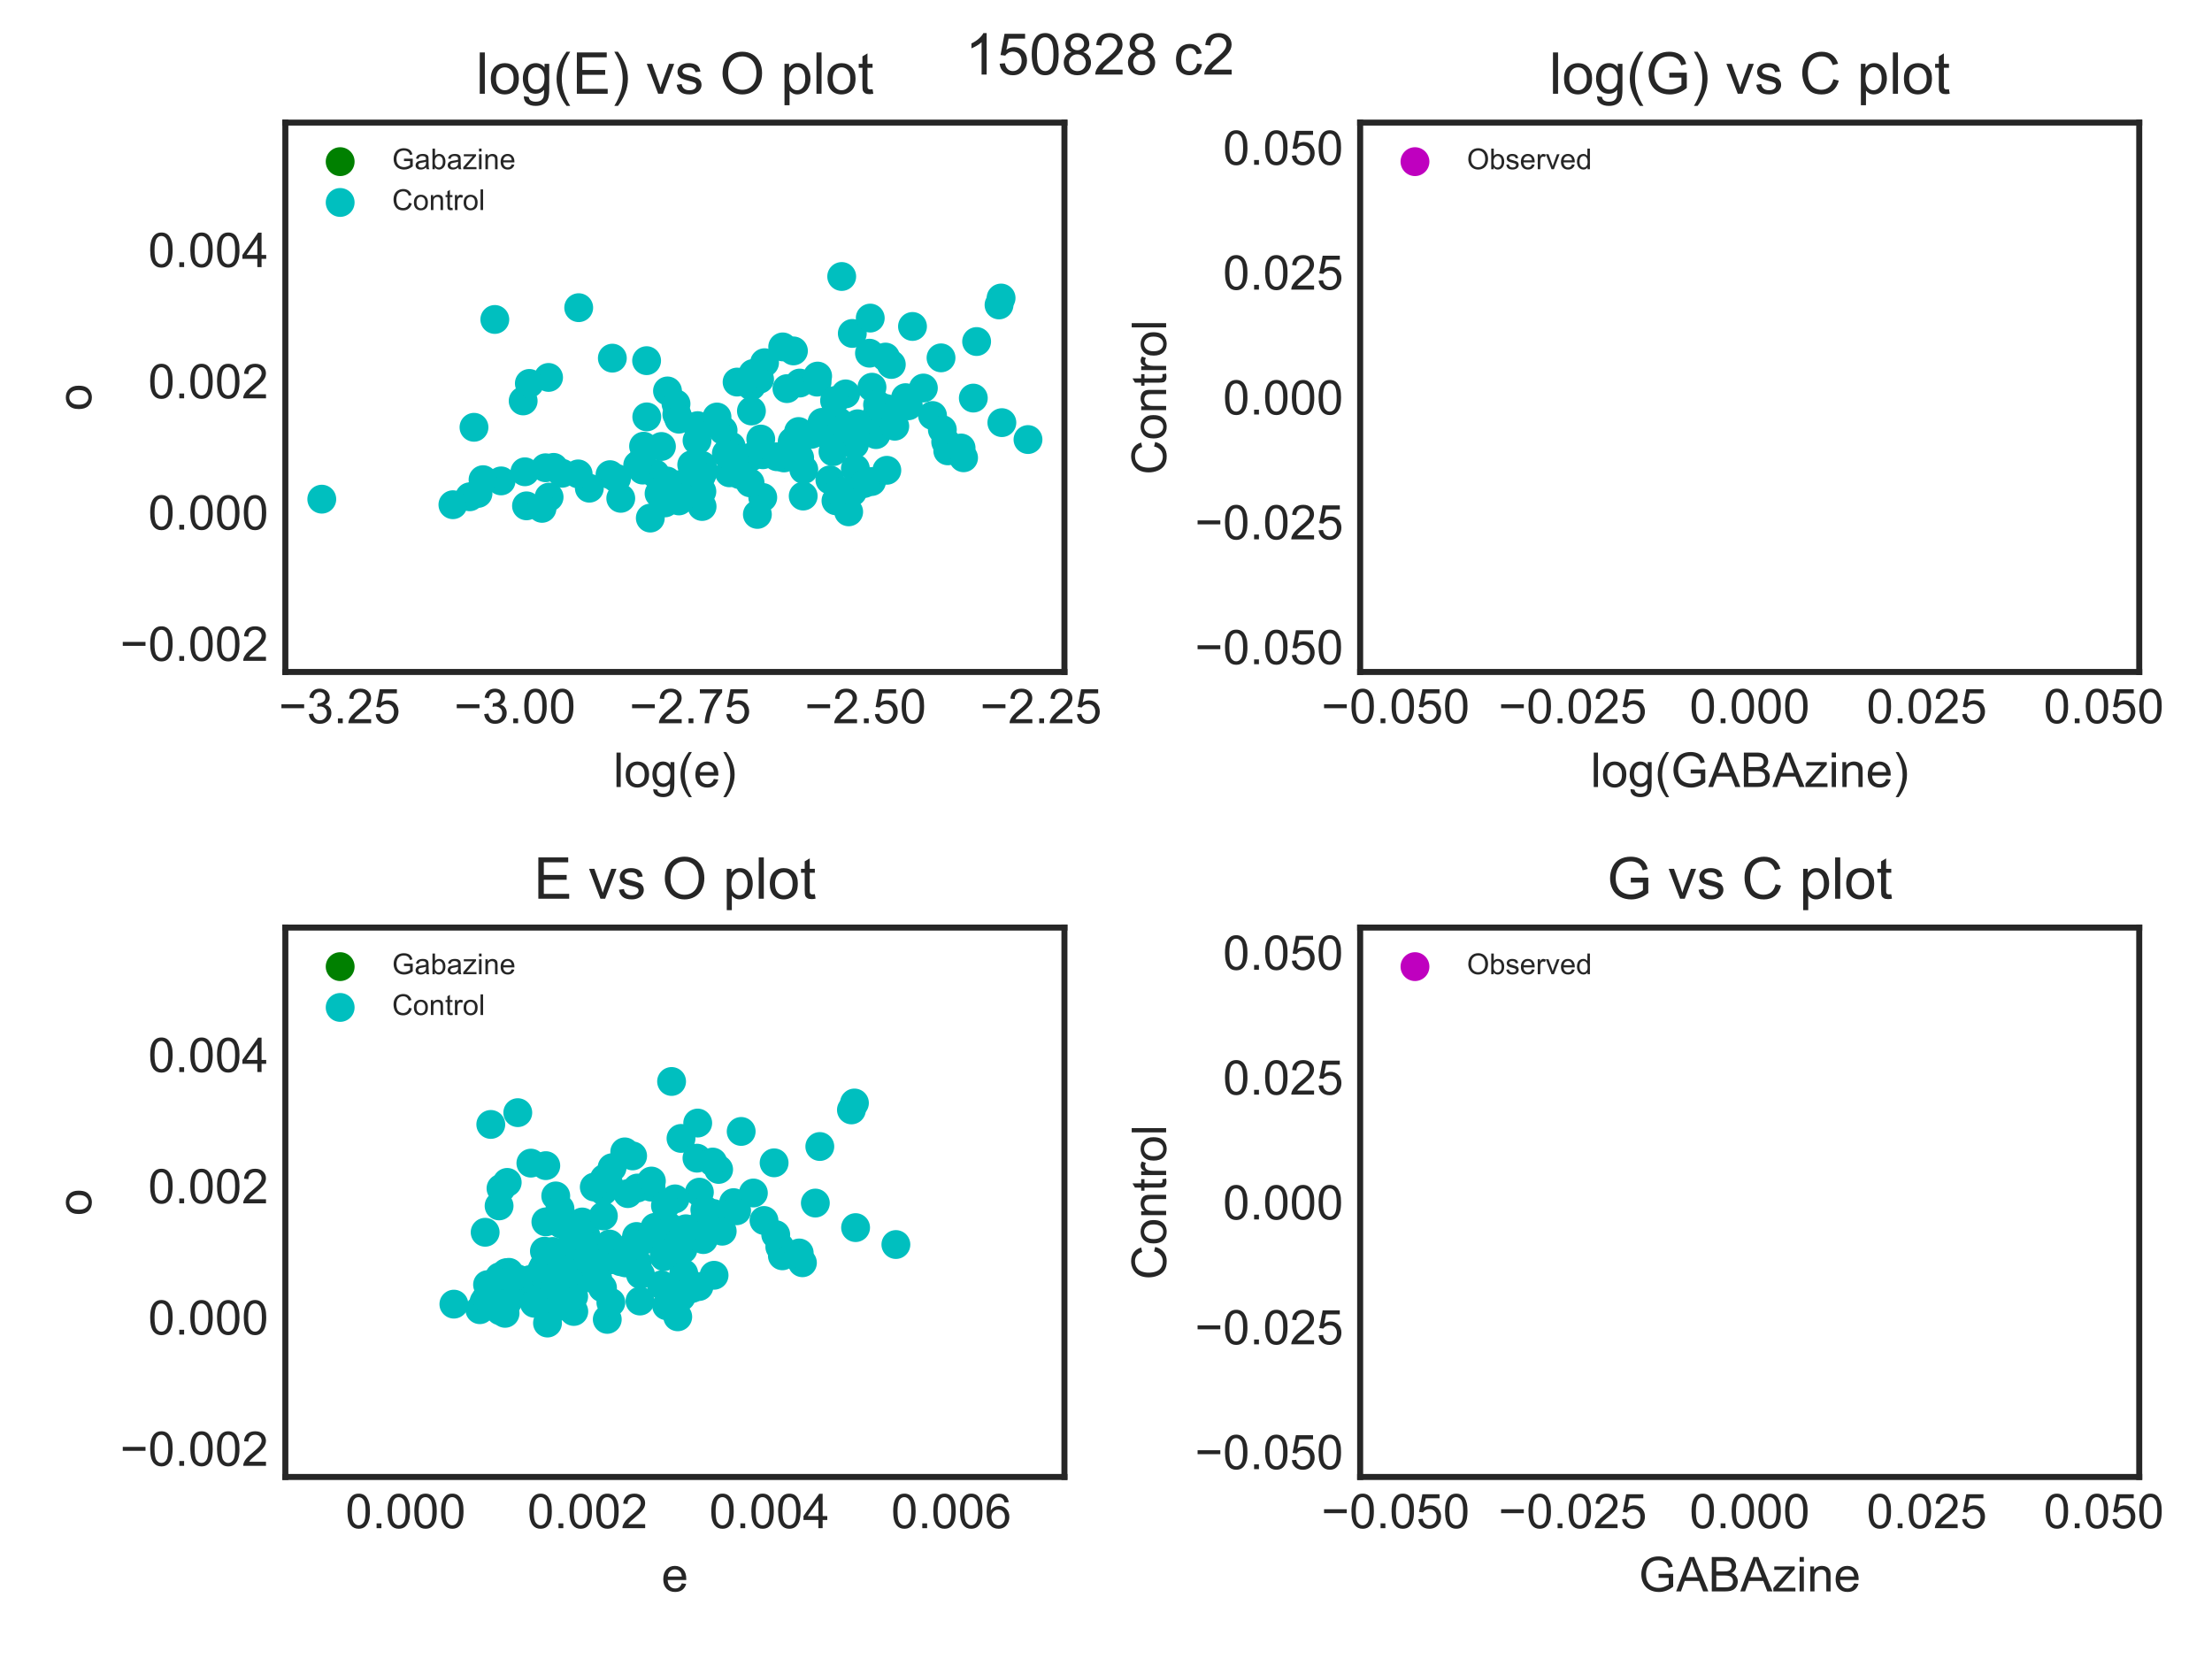 <?xml version="1.0" encoding="utf-8" standalone="no"?>
<!DOCTYPE svg PUBLIC "-//W3C//DTD SVG 1.1//EN"
  "http://www.w3.org/Graphics/SVG/1.1/DTD/svg11.dtd">
<!-- Created with matplotlib (http://matplotlib.org/) -->
<svg height="345pt" version="1.1" viewBox="0 0 460 345" width="460pt" xmlns="http://www.w3.org/2000/svg" xmlns:xlink="http://www.w3.org/1999/xlink">
 <defs>
  <style type="text/css">
*{stroke-linecap:butt;stroke-linejoin:round;}
  </style>
 </defs>
 <g id="figure_1">
  <g id="patch_1">
   <path d="M 0 345.6 
L 460.8 345.6 
L 460.8 0 
L 0 0 
z
" style="fill:#ffffff;"/>
  </g>
  <g id="axes_1">
   <g id="patch_2">
    <path d="M 59.34 139.74 
L 221.355 139.74 
L 221.355 25.496 
L 59.34 25.496 
z
" style="fill:#ffffff;"/>
   </g>
   <g id="matplotlib.axis_1">
    <g id="xtick_1">
     <g id="line2d_1"/>
     <g id="text_1">
      <!-- −3.25 -->
      <defs>
       <path d="M 52.828 31.203 
L 5.562 31.203 
L 5.562 39.406 
L 52.828 39.406 
z
" id="ArialMT-2212"/>
       <path d="M 4.203 18.891 
L 12.984 20.062 
Q 14.5 12.594 18.141 9.297 
Q 21.781 6 27 6 
Q 33.203 6 37.469 10.297 
Q 41.75 14.594 41.75 20.953 
Q 41.75 27 37.797 30.922 
Q 33.844 34.859 27.734 34.859 
Q 25.25 34.859 21.531 33.891 
L 22.516 41.609 
Q 23.391 41.5 23.922 41.5 
Q 29.547 41.5 34.031 44.422 
Q 38.531 47.359 38.531 53.469 
Q 38.531 58.297 35.25 61.469 
Q 31.984 64.656 26.812 64.656 
Q 21.688 64.656 18.266 61.422 
Q 14.844 58.203 13.875 51.766 
L 5.078 53.328 
Q 6.688 62.156 12.391 67.016 
Q 18.109 71.875 26.609 71.875 
Q 32.469 71.875 37.391 69.359 
Q 42.328 66.844 44.938 62.5 
Q 47.562 58.156 47.562 53.266 
Q 47.562 48.641 45.062 44.828 
Q 42.578 41.016 37.703 38.766 
Q 44.047 37.312 47.562 32.688 
Q 51.078 28.078 51.078 21.141 
Q 51.078 11.766 44.234 5.25 
Q 37.406 -1.266 26.953 -1.266 
Q 17.531 -1.266 11.297 4.344 
Q 5.078 9.969 4.203 18.891 
" id="ArialMT-33"/>
       <path d="M 9.078 0 
L 9.078 10.016 
L 19.094 10.016 
L 19.094 0 
z
" id="ArialMT-2e"/>
       <path d="M 50.344 8.453 
L 50.344 0 
L 3.031 0 
Q 2.938 3.172 4.047 6.109 
Q 5.859 10.938 9.828 15.625 
Q 13.812 20.312 21.344 26.469 
Q 33.016 36.031 37.109 41.625 
Q 41.219 47.219 41.219 52.203 
Q 41.219 57.422 37.469 61 
Q 33.734 64.594 27.734 64.594 
Q 21.391 64.594 17.578 60.781 
Q 13.766 56.984 13.719 50.25 
L 4.688 51.172 
Q 5.609 61.281 11.656 66.578 
Q 17.719 71.875 27.938 71.875 
Q 38.234 71.875 44.234 66.156 
Q 50.25 60.453 50.25 52 
Q 50.25 47.703 48.484 43.547 
Q 46.734 39.406 42.656 34.812 
Q 38.578 30.219 29.109 22.219 
Q 21.188 15.578 18.938 13.203 
Q 16.703 10.844 15.234 8.453 
z
" id="ArialMT-32"/>
       <path d="M 4.156 18.75 
L 13.375 19.531 
Q 14.406 12.797 18.141 9.391 
Q 21.875 6 27.156 6 
Q 33.5 6 37.891 10.781 
Q 42.281 15.578 42.281 23.484 
Q 42.281 31 38.062 35.344 
Q 33.844 39.703 27 39.703 
Q 22.75 39.703 19.328 37.766 
Q 15.922 35.844 13.969 32.766 
L 5.719 33.844 
L 12.641 70.609 
L 48.25 70.609 
L 48.25 62.203 
L 19.672 62.203 
L 15.828 42.969 
Q 22.266 47.469 29.344 47.469 
Q 38.719 47.469 45.156 40.969 
Q 51.609 34.469 51.609 24.266 
Q 51.609 14.547 45.953 7.469 
Q 39.062 -1.219 27.156 -1.219 
Q 17.391 -1.219 11.203 4.25 
Q 5.031 9.719 4.156 18.75 
" id="ArialMT-35"/>
      </defs>
      <g style="fill:#262626;" transform="translate(57.967 150.398)scale(0.1 -0.1)">
       <use xlink:href="#ArialMT-2212"/>
       <use x="58.398" xlink:href="#ArialMT-33"/>
       <use x="114.014" xlink:href="#ArialMT-2e"/>
       <use x="141.797" xlink:href="#ArialMT-32"/>
       <use x="197.412" xlink:href="#ArialMT-35"/>
      </g>
     </g>
    </g>
    <g id="xtick_2">
     <g id="line2d_2"/>
     <g id="text_2">
      <!-- −3.00 -->
      <defs>
       <path d="M 4.156 35.297 
Q 4.156 48 6.766 55.734 
Q 9.375 63.484 14.516 67.672 
Q 19.672 71.875 27.484 71.875 
Q 33.25 71.875 37.594 69.547 
Q 41.938 67.234 44.766 62.859 
Q 47.609 58.5 49.219 52.219 
Q 50.828 45.953 50.828 35.297 
Q 50.828 22.703 48.234 14.969 
Q 45.656 7.234 40.5 3 
Q 35.359 -1.219 27.484 -1.219 
Q 17.141 -1.219 11.234 6.203 
Q 4.156 15.141 4.156 35.297 
M 13.188 35.297 
Q 13.188 17.672 17.312 11.828 
Q 21.438 6 27.484 6 
Q 33.547 6 37.672 11.859 
Q 41.797 17.719 41.797 35.297 
Q 41.797 52.984 37.672 58.781 
Q 33.547 64.594 27.391 64.594 
Q 21.344 64.594 17.719 59.469 
Q 13.188 52.938 13.188 35.297 
" id="ArialMT-30"/>
      </defs>
      <g style="fill:#262626;" transform="translate(94.427 150.398)scale(0.1 -0.1)">
       <use xlink:href="#ArialMT-2212"/>
       <use x="58.398" xlink:href="#ArialMT-33"/>
       <use x="114.014" xlink:href="#ArialMT-2e"/>
       <use x="141.797" xlink:href="#ArialMT-30"/>
       <use x="197.412" xlink:href="#ArialMT-30"/>
      </g>
     </g>
    </g>
    <g id="xtick_3">
     <g id="line2d_3"/>
     <g id="text_3">
      <!-- −2.75 -->
      <defs>
       <path d="M 4.734 62.203 
L 4.734 70.656 
L 51.078 70.656 
L 51.078 63.812 
Q 44.234 56.547 37.516 44.484 
Q 30.812 32.422 27.156 19.672 
Q 24.516 10.688 23.781 0 
L 14.75 0 
Q 14.891 8.453 18.062 20.406 
Q 21.234 32.375 27.172 43.484 
Q 33.109 54.594 39.797 62.203 
z
" id="ArialMT-37"/>
      </defs>
      <g style="fill:#262626;" transform="translate(130.887 150.398)scale(0.1 -0.1)">
       <use xlink:href="#ArialMT-2212"/>
       <use x="58.398" xlink:href="#ArialMT-32"/>
       <use x="114.014" xlink:href="#ArialMT-2e"/>
       <use x="141.797" xlink:href="#ArialMT-37"/>
       <use x="197.412" xlink:href="#ArialMT-35"/>
      </g>
     </g>
    </g>
    <g id="xtick_4">
     <g id="line2d_4"/>
     <g id="text_4">
      <!-- −2.50 -->
      <g style="fill:#262626;" transform="translate(167.347 150.398)scale(0.1 -0.1)">
       <use xlink:href="#ArialMT-2212"/>
       <use x="58.398" xlink:href="#ArialMT-32"/>
       <use x="114.014" xlink:href="#ArialMT-2e"/>
       <use x="141.797" xlink:href="#ArialMT-35"/>
       <use x="197.412" xlink:href="#ArialMT-30"/>
      </g>
     </g>
    </g>
    <g id="xtick_5">
     <g id="line2d_5"/>
     <g id="text_5">
      <!-- −2.25 -->
      <g style="fill:#262626;" transform="translate(203.808 150.398)scale(0.1 -0.1)">
       <use xlink:href="#ArialMT-2212"/>
       <use x="58.398" xlink:href="#ArialMT-32"/>
       <use x="114.014" xlink:href="#ArialMT-2e"/>
       <use x="141.797" xlink:href="#ArialMT-32"/>
       <use x="197.412" xlink:href="#ArialMT-35"/>
      </g>
     </g>
    </g>
    <g id="text_6">
     <!-- log(e) -->
     <defs>
      <path d="M 6.391 0 
L 6.391 71.578 
L 15.188 71.578 
L 15.188 0 
z
" id="ArialMT-6c"/>
      <path d="M 3.328 25.922 
Q 3.328 40.328 11.328 47.266 
Q 18.016 53.031 27.641 53.031 
Q 38.328 53.031 45.109 46.016 
Q 51.906 39.016 51.906 26.656 
Q 51.906 16.656 48.906 10.906 
Q 45.906 5.172 40.156 2 
Q 34.422 -1.172 27.641 -1.172 
Q 16.75 -1.172 10.031 5.812 
Q 3.328 12.797 3.328 25.922 
M 12.359 25.922 
Q 12.359 15.969 16.703 11.016 
Q 21.047 6.062 27.641 6.062 
Q 34.188 6.062 38.531 11.031 
Q 42.875 16.016 42.875 26.219 
Q 42.875 35.844 38.5 40.797 
Q 34.125 45.75 27.641 45.75 
Q 21.047 45.75 16.703 40.812 
Q 12.359 35.891 12.359 25.922 
" id="ArialMT-6f"/>
      <path d="M 4.984 -4.297 
L 13.531 -5.562 
Q 14.062 -9.516 16.5 -11.328 
Q 19.781 -13.766 25.438 -13.766 
Q 31.547 -13.766 34.859 -11.328 
Q 38.188 -8.891 39.359 -4.5 
Q 40.047 -1.812 39.984 6.781 
Q 34.234 0 25.641 0 
Q 14.938 0 9.078 7.719 
Q 3.219 15.438 3.219 26.219 
Q 3.219 33.641 5.906 39.906 
Q 8.594 46.188 13.688 49.609 
Q 18.797 53.031 25.688 53.031 
Q 34.859 53.031 40.828 45.609 
L 40.828 51.859 
L 48.922 51.859 
L 48.922 7.031 
Q 48.922 -5.078 46.453 -10.125 
Q 44 -15.188 38.641 -18.109 
Q 33.297 -21.047 25.484 -21.047 
Q 16.219 -21.047 10.5 -16.875 
Q 4.781 -12.703 4.984 -4.297 
M 12.25 26.859 
Q 12.25 16.656 16.297 11.969 
Q 20.359 7.281 26.469 7.281 
Q 32.516 7.281 36.609 11.938 
Q 40.719 16.609 40.719 26.562 
Q 40.719 36.078 36.5 40.906 
Q 32.281 45.75 26.312 45.75 
Q 20.453 45.75 16.344 40.984 
Q 12.25 36.234 12.25 26.859 
" id="ArialMT-67"/>
      <path d="M 23.391 -21.047 
Q 16.109 -11.859 11.078 0.438 
Q 6.062 12.75 6.062 25.922 
Q 6.062 37.547 9.812 48.188 
Q 14.203 60.547 23.391 72.797 
L 29.688 72.797 
Q 23.781 62.641 21.875 58.297 
Q 18.891 51.562 17.188 44.234 
Q 15.094 35.109 15.094 25.875 
Q 15.094 2.391 29.688 -21.047 
z
" id="ArialMT-28"/>
      <path d="M 42.094 16.703 
L 51.172 15.578 
Q 49.031 7.625 43.219 3.219 
Q 37.406 -1.172 28.375 -1.172 
Q 17 -1.172 10.328 5.828 
Q 3.656 12.844 3.656 25.484 
Q 3.656 38.578 10.391 45.797 
Q 17.141 53.031 27.875 53.031 
Q 38.281 53.031 44.875 45.953 
Q 51.469 38.875 51.469 26.031 
Q 51.469 25.25 51.422 23.688 
L 12.75 23.688 
Q 13.234 15.141 17.578 10.594 
Q 21.922 6.062 28.422 6.062 
Q 33.25 6.062 36.672 8.594 
Q 40.094 11.141 42.094 16.703 
M 13.234 30.906 
L 42.188 30.906 
Q 41.609 37.453 38.875 40.719 
Q 34.672 45.797 27.984 45.797 
Q 21.922 45.797 17.797 41.75 
Q 13.672 37.703 13.234 30.906 
" id="ArialMT-65"/>
      <path d="M 12.359 -21.047 
L 6.062 -21.047 
Q 20.656 2.391 20.656 25.875 
Q 20.656 35.062 18.562 44.094 
Q 16.891 51.422 13.922 58.156 
Q 12.016 62.547 6.062 72.797 
L 12.359 72.797 
Q 21.531 60.547 25.922 48.188 
Q 29.688 37.547 29.688 25.922 
Q 29.688 12.75 24.625 0.438 
Q 19.578 -11.859 12.359 -21.047 
" id="ArialMT-29"/>
     </defs>
     <g style="fill:#262626;" transform="translate(127.565 163.665)scale(0.1 -0.1)">
      <use xlink:href="#ArialMT-6c"/>
      <use x="22.217" xlink:href="#ArialMT-6f"/>
      <use x="77.832" xlink:href="#ArialMT-67"/>
      <use x="133.447" xlink:href="#ArialMT-28"/>
      <use x="166.748" xlink:href="#ArialMT-65"/>
      <use x="222.363" xlink:href="#ArialMT-29"/>
     </g>
    </g>
   </g>
   <g id="matplotlib.axis_2">
    <g id="ytick_1">
     <g id="line2d_6"/>
     <g id="text_7">
      <!-- −0.002 -->
      <g style="fill:#262626;" transform="translate(24.977 137.429)scale(0.1 -0.1)">
       <use xlink:href="#ArialMT-2212"/>
       <use x="58.398" xlink:href="#ArialMT-30"/>
       <use x="114.014" xlink:href="#ArialMT-2e"/>
       <use x="141.797" xlink:href="#ArialMT-30"/>
       <use x="197.412" xlink:href="#ArialMT-30"/>
       <use x="253.027" xlink:href="#ArialMT-32"/>
      </g>
     </g>
    </g>
    <g id="ytick_2">
     <g id="line2d_7"/>
     <g id="text_8">
      <!-- 0.000 -->
      <g style="fill:#262626;" transform="translate(30.818 110.132)scale(0.1 -0.1)">
       <use xlink:href="#ArialMT-30"/>
       <use x="55.615" xlink:href="#ArialMT-2e"/>
       <use x="83.398" xlink:href="#ArialMT-30"/>
       <use x="139.014" xlink:href="#ArialMT-30"/>
       <use x="194.629" xlink:href="#ArialMT-30"/>
      </g>
     </g>
    </g>
    <g id="ytick_3">
     <g id="line2d_8"/>
     <g id="text_9">
      <!-- 0.002 -->
      <g style="fill:#262626;" transform="translate(30.818 82.835)scale(0.1 -0.1)">
       <use xlink:href="#ArialMT-30"/>
       <use x="55.615" xlink:href="#ArialMT-2e"/>
       <use x="83.398" xlink:href="#ArialMT-30"/>
       <use x="139.014" xlink:href="#ArialMT-30"/>
       <use x="194.629" xlink:href="#ArialMT-32"/>
      </g>
     </g>
    </g>
    <g id="ytick_4">
     <g id="line2d_9"/>
     <g id="text_10">
      <!-- 0.004 -->
      <defs>
       <path d="M 32.328 0 
L 32.328 17.141 
L 1.266 17.141 
L 1.266 25.203 
L 33.938 71.578 
L 41.109 71.578 
L 41.109 25.203 
L 50.781 25.203 
L 50.781 17.141 
L 41.109 17.141 
L 41.109 0 
z
M 32.328 25.203 
L 32.328 57.469 
L 9.906 25.203 
z
" id="ArialMT-34"/>
      </defs>
      <g style="fill:#262626;" transform="translate(30.818 55.538)scale(0.1 -0.1)">
       <use xlink:href="#ArialMT-30"/>
       <use x="55.615" xlink:href="#ArialMT-2e"/>
       <use x="83.398" xlink:href="#ArialMT-30"/>
       <use x="139.014" xlink:href="#ArialMT-30"/>
       <use x="194.629" xlink:href="#ArialMT-34"/>
      </g>
     </g>
    </g>
    <g id="text_11">
     <!-- o -->
     <g style="fill:#262626;" transform="translate(18.99 85.399)rotate(-90)scale(0.1 -0.1)">
      <use xlink:href="#ArialMT-6f"/>
     </g>
    </g>
   </g>
   <g id="PathCollection_1">
    <path clip-path="url(#p907ecf0a86)" d="M 0 348.6 
C 0.796 348.6 1.559 348.284 2.121 347.721 
C 2.684 347.159 3 346.396 3 345.6 
C 3 344.804 2.684 344.041 2.121 343.479 
C 1.559 342.916 0.796 342.6 0 342.6 
C -0.796 342.6 -1.559 342.916 -2.121 343.479 
C -2.684 344.041 -3 344.804 -3 345.6 
C -3 346.396 -2.684 347.159 -2.121 347.721 
C -1.559 348.284 -0.796 348.6 0 348.6 
z
" style="fill:#008000;"/>
   </g>
   <g id="PathCollection_2">
    <defs>
     <path d="M 0 3 
C 0.796 3 1.559 2.684 2.121 2.121 
C 2.684 1.559 3 0.796 3 0 
C 3 -0.796 2.684 -1.559 2.121 -2.121 
C 1.559 -2.684 0.796 -3 0 -3 
C -0.796 -3 -1.559 -2.684 -2.121 -2.121 
C -2.684 -1.559 -3 -0.796 -3 0 
C -3 0.796 -2.684 1.559 -2.121 2.121 
C -1.559 2.684 -0.796 3 0 3 
z
" id="C0_0_60c8549985"/>
    </defs>
    <g clip-path="url(#p907ecf0a86)">
     <use style="fill:#00bfbf;" x="200.381" xlink:href="#C0_0_60c8549985" y="95.199"/>
    </g>
    <g clip-path="url(#p907ecf0a86)">
     <use style="fill:#00bfbf;" x="133.423" xlink:href="#C0_0_60c8549985" y="95.983"/>
    </g>
    <g clip-path="url(#p907ecf0a86)">
     <use style="fill:#00bfbf;" x="165.002" xlink:href="#C0_0_60c8549985" y="72.977"/>
    </g>
    <g clip-path="url(#p907ecf0a86)">
     <use style="fill:#00bfbf;" x="208.181" xlink:href="#C0_0_60c8549985" y="61.975"/>
    </g>
    <g clip-path="url(#p907ecf0a86)">
     <use style="fill:#00bfbf;" x="109.157" xlink:href="#C0_0_60c8549985" y="98.11"/>
    </g>
    <g clip-path="url(#p907ecf0a86)">
     <use style="fill:#00bfbf;" x="114.077" xlink:href="#C0_0_60c8549985" y="78.49"/>
    </g>
    <g clip-path="url(#p907ecf0a86)">
     <use style="fill:#00bfbf;" x="202.409" xlink:href="#C0_0_60c8549985" y="82.785"/>
    </g>
    <g clip-path="url(#p907ecf0a86)">
     <use style="fill:#00bfbf;" x="154.387" xlink:href="#C0_0_60c8549985" y="98.387"/>
    </g>
    <g clip-path="url(#p907ecf0a86)">
     <use style="fill:#00bfbf;" x="153.03" xlink:href="#C0_0_60c8549985" y="94.854"/>
    </g>
    <g clip-path="url(#p907ecf0a86)">
     <use style="fill:#00bfbf;" x="195.692" xlink:href="#C0_0_60c8549985" y="74.418"/>
    </g>
    <g clip-path="url(#p907ecf0a86)">
     <use style="fill:#00bfbf;" x="181.247" xlink:href="#C0_0_60c8549985" y="100.144"/>
    </g>
    <g clip-path="url(#p907ecf0a86)">
     <use style="fill:#00bfbf;" x="177.244" xlink:href="#C0_0_60c8549985" y="69.343"/>
    </g>
    <g clip-path="url(#p907ecf0a86)">
     <use style="fill:#00bfbf;" x="179.224" xlink:href="#C0_0_60c8549985" y="88.55"/>
    </g>
    <g clip-path="url(#p907ecf0a86)">
     <use style="fill:#00bfbf;" x="197.097" xlink:href="#C0_0_60c8549985" y="93.755"/>
    </g>
    <g clip-path="url(#p907ecf0a86)">
     <use style="fill:#00bfbf;" x="134.503" xlink:href="#C0_0_60c8549985" y="86.694"/>
    </g>
    <g clip-path="url(#p907ecf0a86)">
     <use style="fill:#00bfbf;" x="181.335" xlink:href="#C0_0_60c8549985" y="80.521"/>
    </g>
    <g clip-path="url(#p907ecf0a86)">
     <use style="fill:#00bfbf;" x="109.49" xlink:href="#C0_0_60c8549985" y="105.194"/>
    </g>
    <g clip-path="url(#p907ecf0a86)">
     <use style="fill:#00bfbf;" x="152.038" xlink:href="#C0_0_60c8549985" y="92.796"/>
    </g>
    <g clip-path="url(#p907ecf0a86)">
     <use style="fill:#00bfbf;" x="156.239" xlink:href="#C0_0_60c8549985" y="80.272"/>
    </g>
    <g clip-path="url(#p907ecf0a86)">
     <use style="fill:#00bfbf;" x="158.994" xlink:href="#C0_0_60c8549985" y="75.427"/>
    </g>
    <g clip-path="url(#p907ecf0a86)">
     <use style="fill:#00bfbf;" x="173.684" xlink:href="#C0_0_60c8549985" y="90.709"/>
    </g>
    <g clip-path="url(#p907ecf0a86)">
     <use style="fill:#00bfbf;" x="156.065" xlink:href="#C0_0_60c8549985" y="95.099"/>
    </g>
    <g clip-path="url(#p907ecf0a86)">
     <use style="fill:#00bfbf;" x="185.354" xlink:href="#C0_0_60c8549985" y="75.792"/>
    </g>
    <g clip-path="url(#p907ecf0a86)">
     <use style="fill:#00bfbf;" x="166.078" xlink:href="#C0_0_60c8549985" y="89.736"/>
    </g>
    <g clip-path="url(#p907ecf0a86)">
     <use style="fill:#00bfbf;" x="166.305" xlink:href="#C0_0_60c8549985" y="79.66"/>
    </g>
    <g clip-path="url(#p907ecf0a86)">
     <use style="fill:#00bfbf;" x="128.216" xlink:href="#C0_0_60c8549985" y="99.485"/>
    </g>
    <g clip-path="url(#p907ecf0a86)">
     <use style="fill:#00bfbf;" x="145.977" xlink:href="#C0_0_60c8549985" y="96.77"/>
    </g>
    <g clip-path="url(#p907ecf0a86)">
     <use style="fill:#00bfbf;" x="126.86" xlink:href="#C0_0_60c8549985" y="98.708"/>
    </g>
    <g clip-path="url(#p907ecf0a86)">
     <use style="fill:#00bfbf;" x="166.289" xlink:href="#C0_0_60c8549985" y="95.181"/>
    </g>
    <g clip-path="url(#p907ecf0a86)">
     <use style="fill:#00bfbf;" x="184.424" xlink:href="#C0_0_60c8549985" y="97.801"/>
    </g>
    <g clip-path="url(#p907ecf0a86)">
     <use style="fill:#00bfbf;" x="104.205" xlink:href="#C0_0_60c8549985" y="100.007"/>
    </g>
    <g clip-path="url(#p907ecf0a86)">
     <use style="fill:#00bfbf;" x="138.812" xlink:href="#C0_0_60c8549985" y="81.3"/>
    </g>
    <g clip-path="url(#p907ecf0a86)">
     <use style="fill:#00bfbf;" x="182.99" xlink:href="#C0_0_60c8549985" y="88.586"/>
    </g>
    <g clip-path="url(#p907ecf0a86)">
     <use style="fill:#00bfbf;" x="138.289" xlink:href="#C0_0_60c8549985" y="104.581"/>
    </g>
    <g clip-path="url(#p907ecf0a86)">
     <use style="fill:#00bfbf;" x="169.918" xlink:href="#C0_0_60c8549985" y="79.466"/>
    </g>
    <g clip-path="url(#p907ecf0a86)">
     <use style="fill:#00bfbf;" x="122.556" xlink:href="#C0_0_60c8549985" y="101.522"/>
    </g>
    <g clip-path="url(#p907ecf0a86)">
     <use style="fill:#00bfbf;" x="137.55" xlink:href="#C0_0_60c8549985" y="92.849"/>
    </g>
    <g clip-path="url(#p907ecf0a86)">
     <use style="fill:#00bfbf;" x="173.846" xlink:href="#C0_0_60c8549985" y="104.146"/>
    </g>
    <g clip-path="url(#p907ecf0a86)">
     <use style="fill:#00bfbf;" x="133.644" xlink:href="#C0_0_60c8549985" y="97.756"/>
    </g>
    <g clip-path="url(#p907ecf0a86)">
     <use style="fill:#00bfbf;" x="172.582" xlink:href="#C0_0_60c8549985" y="99.799"/>
    </g>
    <g clip-path="url(#p907ecf0a86)">
     <use style="fill:#00bfbf;" x="140.751" xlink:href="#C0_0_60c8549985" y="86.167"/>
    </g>
    <g clip-path="url(#p907ecf0a86)">
     <use style="fill:#00bfbf;" x="127.341" xlink:href="#C0_0_60c8549985" y="74.48"/>
    </g>
    <g clip-path="url(#p907ecf0a86)">
     <use style="fill:#00bfbf;" x="145.073" xlink:href="#C0_0_60c8549985" y="88.513"/>
    </g>
    <g clip-path="url(#p907ecf0a86)">
     <use style="fill:#00bfbf;" x="115.133" xlink:href="#C0_0_60c8549985" y="97.193"/>
    </g>
    <g clip-path="url(#p907ecf0a86)">
     <use style="fill:#00bfbf;" x="177.269" xlink:href="#C0_0_60c8549985" y="102.311"/>
    </g>
    <g clip-path="url(#p907ecf0a86)">
     <use style="fill:#00bfbf;" x="136.27" xlink:href="#C0_0_60c8549985" y="98.532"/>
    </g>
    <g clip-path="url(#p907ecf0a86)">
     <use style="fill:#00bfbf;" x="146.003" xlink:href="#C0_0_60c8549985" y="105.33"/>
    </g>
    <g clip-path="url(#p907ecf0a86)">
     <use style="fill:#00bfbf;" x="158.203" xlink:href="#C0_0_60c8549985" y="91.305"/>
    </g>
    <g clip-path="url(#p907ecf0a86)">
     <use style="fill:#00bfbf;" x="141.589" xlink:href="#C0_0_60c8549985" y="100.741"/>
    </g>
    <g clip-path="url(#p907ecf0a86)">
     <use style="fill:#00bfbf;" x="120.346" xlink:href="#C0_0_60c8549985" y="63.984"/>
    </g>
    <g clip-path="url(#p907ecf0a86)">
     <use style="fill:#00bfbf;" x="114.188" xlink:href="#C0_0_60c8549985" y="103.373"/>
    </g>
    <g clip-path="url(#p907ecf0a86)">
     <use style="fill:#00bfbf;" x="177.877" xlink:href="#C0_0_60c8549985" y="97.442"/>
    </g>
    <g clip-path="url(#p907ecf0a86)">
     <use style="fill:#00bfbf;" x="113.444" xlink:href="#C0_0_60c8549985" y="97.272"/>
    </g>
    <g clip-path="url(#p907ecf0a86)">
     <use style="fill:#00bfbf;" x="153.284" xlink:href="#C0_0_60c8549985" y="79.454"/>
    </g>
    <g clip-path="url(#p907ecf0a86)">
     <use style="fill:#00bfbf;" x="180.813" xlink:href="#C0_0_60c8549985" y="73.449"/>
    </g>
    <g clip-path="url(#p907ecf0a86)">
     <use style="fill:#00bfbf;" x="153.833" xlink:href="#C0_0_60c8549985" y="97.216"/>
    </g>
    <g clip-path="url(#p907ecf0a86)">
     <use style="fill:#00bfbf;" x="135.235" xlink:href="#C0_0_60c8549985" y="107.737"/>
    </g>
    <g clip-path="url(#p907ecf0a86)">
     <use style="fill:#00bfbf;" x="193.926" xlink:href="#C0_0_60c8549985" y="86.408"/>
    </g>
    <g clip-path="url(#p907ecf0a86)">
     <use style="fill:#00bfbf;" x="98.57" xlink:href="#C0_0_60c8549985" y="88.859"/>
    </g>
    <g clip-path="url(#p907ecf0a86)">
     <use style="fill:#00bfbf;" x="177.688" xlink:href="#C0_0_60c8549985" y="92.417"/>
    </g>
    <g clip-path="url(#p907ecf0a86)">
     <use style="fill:#00bfbf;" x="184.31" xlink:href="#C0_0_60c8549985" y="84.959"/>
    </g>
    <g clip-path="url(#p907ecf0a86)">
     <use style="fill:#00bfbf;" x="108.797" xlink:href="#C0_0_60c8549985" y="83.375"/>
    </g>
    <g clip-path="url(#p907ecf0a86)">
     <use style="fill:#00bfbf;" x="182.496" xlink:href="#C0_0_60c8549985" y="84.18"/>
    </g>
    <g clip-path="url(#p907ecf0a86)">
     <use style="fill:#00bfbf;" x="188.316" xlink:href="#C0_0_60c8549985" y="82.696"/>
    </g>
    <g clip-path="url(#p907ecf0a86)">
     <use style="fill:#00bfbf;" x="182.173" xlink:href="#C0_0_60c8549985" y="90.38"/>
    </g>
    <g clip-path="url(#p907ecf0a86)">
     <use style="fill:#00bfbf;" x="157.503" xlink:href="#C0_0_60c8549985" y="106.976"/>
    </g>
    <g clip-path="url(#p907ecf0a86)">
     <use style="fill:#00bfbf;" x="137.06" xlink:href="#C0_0_60c8549985" y="102.633"/>
    </g>
    <g clip-path="url(#p907ecf0a86)">
     <use style="fill:#00bfbf;" x="182.256" xlink:href="#C0_0_60c8549985" y="86.504"/>
    </g>
    <g clip-path="url(#p907ecf0a86)">
     <use style="fill:#00bfbf;" x="180.974" xlink:href="#C0_0_60c8549985" y="66.147"/>
    </g>
    <g clip-path="url(#p907ecf0a86)">
     <use style="fill:#00bfbf;" x="97.685" xlink:href="#C0_0_60c8549985" y="103.309"/>
    </g>
    <g clip-path="url(#p907ecf0a86)">
     <use style="fill:#00bfbf;" x="176.487" xlink:href="#C0_0_60c8549985" y="106.44"/>
    </g>
    <g clip-path="url(#p907ecf0a86)">
     <use style="fill:#00bfbf;" x="178.346" xlink:href="#C0_0_60c8549985" y="88.129"/>
    </g>
    <g clip-path="url(#p907ecf0a86)">
     <use style="fill:#00bfbf;" x="203.095" xlink:href="#C0_0_60c8549985" y="71.025"/>
    </g>
    <g clip-path="url(#p907ecf0a86)">
     <use style="fill:#00bfbf;" x="157.958" xlink:href="#C0_0_60c8549985" y="78.863"/>
    </g>
    <g clip-path="url(#p907ecf0a86)">
     <use style="fill:#00bfbf;" x="132.615" xlink:href="#C0_0_60c8549985" y="96.727"/>
    </g>
    <g clip-path="url(#p907ecf0a86)">
     <use style="fill:#00bfbf;" x="170.034" xlink:href="#C0_0_60c8549985" y="78.207"/>
    </g>
    <g clip-path="url(#p907ecf0a86)">
     <use style="fill:#00bfbf;" x="150.373" xlink:href="#C0_0_60c8549985" y="89.507"/>
    </g>
    <g clip-path="url(#p907ecf0a86)">
     <use style="fill:#00bfbf;" x="179.687" xlink:href="#C0_0_60c8549985" y="100.561"/>
    </g>
    <g clip-path="url(#p907ecf0a86)">
     <use style="fill:#00bfbf;" x="208.344" xlink:href="#C0_0_60c8549985" y="87.89"/>
    </g>
    <g clip-path="url(#p907ecf0a86)">
     <use style="fill:#00bfbf;" x="175.853" xlink:href="#C0_0_60c8549985" y="81.912"/>
    </g>
    <g clip-path="url(#p907ecf0a86)">
     <use style="fill:#00bfbf;" x="189.761" xlink:href="#C0_0_60c8549985" y="67.889"/>
    </g>
    <g clip-path="url(#p907ecf0a86)">
     <use style="fill:#00bfbf;" x="102.901" xlink:href="#C0_0_60c8549985" y="66.434"/>
    </g>
    <g clip-path="url(#p907ecf0a86)">
     <use style="fill:#00bfbf;" x="140.583" xlink:href="#C0_0_60c8549985" y="83.98"/>
    </g>
    <g clip-path="url(#p907ecf0a86)">
     <use style="fill:#00bfbf;" x="207.755" xlink:href="#C0_0_60c8549985" y="63.413"/>
    </g>
    <g clip-path="url(#p907ecf0a86)">
     <use style="fill:#00bfbf;" x="158.648" xlink:href="#C0_0_60c8549985" y="94.568"/>
    </g>
    <g clip-path="url(#p907ecf0a86)">
     <use style="fill:#00bfbf;" x="94.186" xlink:href="#C0_0_60c8549985" y="104.96"/>
    </g>
    <g clip-path="url(#p907ecf0a86)">
     <use style="fill:#00bfbf;" x="156.594" xlink:href="#C0_0_60c8549985" y="77.673"/>
    </g>
    <g clip-path="url(#p907ecf0a86)">
     <use style="fill:#00bfbf;" x="167.031" xlink:href="#C0_0_60c8549985" y="103.16"/>
    </g>
    <g clip-path="url(#p907ecf0a86)">
     <use style="fill:#00bfbf;" x="120.233" xlink:href="#C0_0_60c8549985" y="98.553"/>
    </g>
    <g clip-path="url(#p907ecf0a86)">
     <use style="fill:#00bfbf;" x="168.71" xlink:href="#C0_0_60c8549985" y="90.329"/>
    </g>
    <g clip-path="url(#p907ecf0a86)">
     <use style="fill:#00bfbf;" x="174.449" xlink:href="#C0_0_60c8549985" y="87.733"/>
    </g>
    <g clip-path="url(#p907ecf0a86)">
     <use style="fill:#00bfbf;" x="100.454" xlink:href="#C0_0_60c8549985" y="99.75"/>
    </g>
    <g clip-path="url(#p907ecf0a86)">
     <use style="fill:#00bfbf;" x="145.958" xlink:href="#C0_0_60c8549985" y="102.198"/>
    </g>
    <g clip-path="url(#p907ecf0a86)">
     <use style="fill:#00bfbf;" x="174.611" xlink:href="#C0_0_60c8549985" y="102.162"/>
    </g>
    <g clip-path="url(#p907ecf0a86)">
     <use style="fill:#00bfbf;" x="175.039" xlink:href="#C0_0_60c8549985" y="57.499"/>
    </g>
    <g clip-path="url(#p907ecf0a86)">
     <use style="fill:#00bfbf;" x="129.092" xlink:href="#C0_0_60c8549985" y="103.63"/>
    </g>
    <g clip-path="url(#p907ecf0a86)">
     <use style="fill:#00bfbf;" x="66.918" xlink:href="#C0_0_60c8549985" y="103.805"/>
    </g>
    <g clip-path="url(#p907ecf0a86)">
     <use style="fill:#00bfbf;" x="167.154" xlink:href="#C0_0_60c8549985" y="97.642"/>
    </g>
    <g clip-path="url(#p907ecf0a86)">
     <use style="fill:#00bfbf;" x="170.951" xlink:href="#C0_0_60c8549985" y="87.832"/>
    </g>
    <g clip-path="url(#p907ecf0a86)">
     <use style="fill:#00bfbf;" x="196.663" xlink:href="#C0_0_60c8549985" y="91.888"/>
    </g>
    <g clip-path="url(#p907ecf0a86)">
     <use style="fill:#00bfbf;" x="158.622" xlink:href="#C0_0_60c8549985" y="103.448"/>
    </g>
    <g clip-path="url(#p907ecf0a86)">
     <use style="fill:#00bfbf;" x="149.102" xlink:href="#C0_0_60c8549985" y="86.719"/>
    </g>
    <g clip-path="url(#p907ecf0a86)">
     <use style="fill:#00bfbf;" x="188.891" xlink:href="#C0_0_60c8549985" y="84.389"/>
    </g>
    <g clip-path="url(#p907ecf0a86)">
     <use style="fill:#00bfbf;" x="163.651" xlink:href="#C0_0_60c8549985" y="80.818"/>
    </g>
    <g clip-path="url(#p907ecf0a86)">
     <use style="fill:#00bfbf;" x="146.341" xlink:href="#C0_0_60c8549985" y="97.887"/>
    </g>
    <g clip-path="url(#p907ecf0a86)">
     <use style="fill:#00bfbf;" x="156.266" xlink:href="#C0_0_60c8549985" y="85.466"/>
    </g>
    <g clip-path="url(#p907ecf0a86)">
     <use style="fill:#00bfbf;" x="134.466" xlink:href="#C0_0_60c8549985" y="75.003"/>
    </g>
    <g clip-path="url(#p907ecf0a86)">
     <use style="fill:#00bfbf;" x="145.912" xlink:href="#C0_0_60c8549985" y="98.828"/>
    </g>
    <g clip-path="url(#p907ecf0a86)">
     <use style="fill:#00bfbf;" x="155.985" xlink:href="#C0_0_60c8549985" y="100.412"/>
    </g>
    <g clip-path="url(#p907ecf0a86)">
     <use style="fill:#00bfbf;" x="199.865" xlink:href="#C0_0_60c8549985" y="93.162"/>
    </g>
    <g clip-path="url(#p907ecf0a86)">
     <use style="fill:#00bfbf;" x="163.041" xlink:href="#C0_0_60c8549985" y="95.231"/>
    </g>
    <g clip-path="url(#p907ecf0a86)">
     <use style="fill:#00bfbf;" x="144.955" xlink:href="#C0_0_60c8549985" y="91.608"/>
    </g>
    <g clip-path="url(#p907ecf0a86)">
     <use style="fill:#00bfbf;" x="151.697" xlink:href="#C0_0_60c8549985" y="98.325"/>
    </g>
    <g clip-path="url(#p907ecf0a86)">
     <use style="fill:#00bfbf;" x="138.724" xlink:href="#C0_0_60c8549985" y="100.033"/>
    </g>
    <g clip-path="url(#p907ecf0a86)">
     <use style="fill:#00bfbf;" x="164.747" xlink:href="#C0_0_60c8549985" y="91.817"/>
    </g>
    <g clip-path="url(#p907ecf0a86)">
     <use style="fill:#00bfbf;" x="112.716" xlink:href="#C0_0_60c8549985" y="105.716"/>
    </g>
    <g clip-path="url(#p907ecf0a86)">
     <use style="fill:#00bfbf;" x="195.967" xlink:href="#C0_0_60c8549985" y="89.345"/>
    </g>
    <g clip-path="url(#p907ecf0a86)">
     <use style="fill:#00bfbf;" x="99.408" xlink:href="#C0_0_60c8549985" y="102.615"/>
    </g>
    <g clip-path="url(#p907ecf0a86)">
     <use style="fill:#00bfbf;" x="161.58" xlink:href="#C0_0_60c8549985" y="94.984"/>
    </g>
    <g clip-path="url(#p907ecf0a86)">
     <use style="fill:#00bfbf;" x="213.777" xlink:href="#C0_0_60c8549985" y="91.409"/>
    </g>
    <g clip-path="url(#p907ecf0a86)">
     <use style="fill:#00bfbf;" x="169.711" xlink:href="#C0_0_60c8549985" y="89.986"/>
    </g>
    <g clip-path="url(#p907ecf0a86)">
     <use style="fill:#00bfbf;" x="110.082" xlink:href="#C0_0_60c8549985" y="79.736"/>
    </g>
    <g clip-path="url(#p907ecf0a86)">
     <use style="fill:#00bfbf;" x="153.825" xlink:href="#C0_0_60c8549985" y="98.715"/>
    </g>
    <g clip-path="url(#p907ecf0a86)">
     <use style="fill:#00bfbf;" x="141.182" xlink:href="#C0_0_60c8549985" y="87.173"/>
    </g>
    <g clip-path="url(#p907ecf0a86)">
     <use style="fill:#00bfbf;" x="116.902" xlink:href="#C0_0_60c8549985" y="98.419"/>
    </g>
    <g clip-path="url(#p907ecf0a86)">
     <use style="fill:#00bfbf;" x="173.555" xlink:href="#C0_0_60c8549985" y="83.316"/>
    </g>
    <g clip-path="url(#p907ecf0a86)">
     <use style="fill:#00bfbf;" x="141.185" xlink:href="#C0_0_60c8549985" y="104.171"/>
    </g>
    <g clip-path="url(#p907ecf0a86)">
     <use style="fill:#00bfbf;" x="184.143" xlink:href="#C0_0_60c8549985" y="74.255"/>
    </g>
    <g clip-path="url(#p907ecf0a86)">
     <use style="fill:#00bfbf;" x="192.023" xlink:href="#C0_0_60c8549985" y="80.692"/>
    </g>
    <g clip-path="url(#p907ecf0a86)">
     <use style="fill:#00bfbf;" x="162.769" xlink:href="#C0_0_60c8549985" y="72.14"/>
    </g>
    <g clip-path="url(#p907ecf0a86)">
     <use style="fill:#00bfbf;" x="186.073" xlink:href="#C0_0_60c8549985" y="88.635"/>
    </g>
    <g clip-path="url(#p907ecf0a86)">
     <use style="fill:#00bfbf;" x="143.85" xlink:href="#C0_0_60c8549985" y="96.649"/>
    </g>
    <g clip-path="url(#p907ecf0a86)">
     <use style="fill:#00bfbf;" x="133.838" xlink:href="#C0_0_60c8549985" y="92.792"/>
    </g>
    <g clip-path="url(#p907ecf0a86)">
     <use style="fill:#00bfbf;" x="151.048" xlink:href="#C0_0_60c8549985" y="94.309"/>
    </g>
    <g clip-path="url(#p907ecf0a86)">
     <use style="fill:#00bfbf;" x="173.225" xlink:href="#C0_0_60c8549985" y="93.934"/>
    </g>
   </g>
   <g id="patch_3">
    <path d="M 59.34 139.74 
L 59.34 25.496 
" style="fill:none;stroke:#262626;stroke-linecap:square;stroke-linejoin:miter;stroke-width:1.25;"/>
   </g>
   <g id="patch_4">
    <path d="M 221.355 139.74 
L 221.355 25.496 
" style="fill:none;stroke:#262626;stroke-linecap:square;stroke-linejoin:miter;stroke-width:1.25;"/>
   </g>
   <g id="patch_5">
    <path d="M 59.34 139.74 
L 221.355 139.74 
" style="fill:none;stroke:#262626;stroke-linecap:square;stroke-linejoin:miter;stroke-width:1.25;"/>
   </g>
   <g id="patch_6">
    <path d="M 59.34 25.496 
L 221.355 25.496 
" style="fill:none;stroke:#262626;stroke-linecap:square;stroke-linejoin:miter;stroke-width:1.25;"/>
   </g>
   <g id="text_12">
    <!-- log(E) vs O plot -->
    <defs>
     <path d="M 7.906 0 
L 7.906 71.578 
L 59.672 71.578 
L 59.672 63.141 
L 17.391 63.141 
L 17.391 41.219 
L 56.984 41.219 
L 56.984 32.812 
L 17.391 32.812 
L 17.391 8.453 
L 61.328 8.453 
L 61.328 0 
z
" id="ArialMT-45"/>
     <path id="ArialMT-20"/>
     <path d="M 21 0 
L 1.266 51.859 
L 10.547 51.859 
L 21.688 20.797 
Q 23.484 15.766 25 10.359 
Q 26.172 14.453 28.266 20.219 
L 39.797 51.859 
L 48.828 51.859 
L 29.203 0 
z
" id="ArialMT-76"/>
     <path d="M 3.078 15.484 
L 11.766 16.844 
Q 12.5 11.625 15.844 8.844 
Q 19.188 6.062 25.203 6.062 
Q 31.25 6.062 34.172 8.516 
Q 37.109 10.984 37.109 14.312 
Q 37.109 17.281 34.516 19 
Q 32.719 20.172 25.531 21.969 
Q 15.875 24.422 12.141 26.203 
Q 8.406 27.984 6.469 31.125 
Q 4.547 34.281 4.547 38.094 
Q 4.547 41.547 6.125 44.5 
Q 7.719 47.469 10.453 49.422 
Q 12.5 50.922 16.031 51.969 
Q 19.578 53.031 23.641 53.031 
Q 29.734 53.031 34.344 51.266 
Q 38.969 49.516 41.156 46.5 
Q 43.359 43.5 44.188 38.484 
L 35.594 37.312 
Q 35.016 41.312 32.203 43.547 
Q 29.391 45.797 24.266 45.797 
Q 18.219 45.797 15.625 43.797 
Q 13.031 41.797 13.031 39.109 
Q 13.031 37.406 14.109 36.031 
Q 15.188 34.625 17.484 33.688 
Q 18.797 33.203 25.25 31.453 
Q 34.578 28.953 38.25 27.359 
Q 41.938 25.781 44.031 22.75 
Q 46.141 19.734 46.141 15.234 
Q 46.141 10.844 43.578 6.953 
Q 41.016 3.078 36.172 0.953 
Q 31.344 -1.172 25.25 -1.172 
Q 15.141 -1.172 9.844 3.031 
Q 4.547 7.234 3.078 15.484 
" id="ArialMT-73"/>
     <path d="M 4.828 34.859 
Q 4.828 52.688 14.391 62.766 
Q 23.969 72.859 39.109 72.859 
Q 49.031 72.859 56.984 68.109 
Q 64.938 63.375 69.109 54.906 
Q 73.297 46.438 73.297 35.688 
Q 73.297 24.812 68.891 16.219 
Q 64.5 7.625 56.438 3.203 
Q 48.391 -1.219 39.062 -1.219 
Q 28.953 -1.219 20.984 3.656 
Q 13.031 8.547 8.922 16.984 
Q 4.828 25.438 4.828 34.859 
M 14.594 34.719 
Q 14.594 21.781 21.547 14.328 
Q 28.516 6.891 39.016 6.891 
Q 49.703 6.891 56.609 14.406 
Q 63.531 21.922 63.531 35.75 
Q 63.531 44.484 60.578 51 
Q 57.625 57.516 51.922 61.109 
Q 46.234 64.703 39.156 64.703 
Q 29.109 64.703 21.844 57.781 
Q 14.594 50.875 14.594 34.719 
" id="ArialMT-4f"/>
     <path d="M 6.594 -19.875 
L 6.594 51.859 
L 14.594 51.859 
L 14.594 45.125 
Q 17.438 49.078 21 51.047 
Q 24.562 53.031 29.641 53.031 
Q 36.281 53.031 41.359 49.609 
Q 46.438 46.188 49.016 39.953 
Q 51.609 33.734 51.609 26.312 
Q 51.609 18.359 48.75 11.984 
Q 45.906 5.609 40.453 2.219 
Q 35.016 -1.172 29 -1.172 
Q 24.609 -1.172 21.109 0.688 
Q 17.625 2.547 15.375 5.375 
L 15.375 -19.875 
z
M 14.547 25.641 
Q 14.547 15.625 18.594 10.844 
Q 22.656 6.062 28.422 6.062 
Q 34.281 6.062 38.453 11.016 
Q 42.625 15.969 42.625 26.375 
Q 42.625 36.281 38.547 41.203 
Q 34.469 46.141 28.812 46.141 
Q 23.188 46.141 18.859 40.891 
Q 14.547 35.641 14.547 25.641 
" id="ArialMT-70"/>
     <path d="M 25.781 7.859 
L 27.047 0.094 
Q 23.344 -0.688 20.406 -0.688 
Q 15.625 -0.688 12.984 0.828 
Q 10.359 2.344 9.281 4.812 
Q 8.203 7.281 8.203 15.188 
L 8.203 45.016 
L 1.766 45.016 
L 1.766 51.859 
L 8.203 51.859 
L 8.203 64.703 
L 16.938 69.969 
L 16.938 51.859 
L 25.781 51.859 
L 25.781 45.016 
L 16.938 45.016 
L 16.938 14.703 
Q 16.938 10.938 17.406 9.859 
Q 17.875 8.797 18.922 8.156 
Q 19.969 7.516 21.922 7.516 
Q 23.391 7.516 25.781 7.859 
" id="ArialMT-74"/>
    </defs>
    <g style="fill:#262626;" transform="translate(99.003 19.496)scale(0.12 -0.12)">
     <use xlink:href="#ArialMT-6c"/>
     <use x="22.217" xlink:href="#ArialMT-6f"/>
     <use x="77.832" xlink:href="#ArialMT-67"/>
     <use x="133.447" xlink:href="#ArialMT-28"/>
     <use x="166.748" xlink:href="#ArialMT-45"/>
     <use x="233.447" xlink:href="#ArialMT-29"/>
     <use x="266.748" xlink:href="#ArialMT-20"/>
     <use x="294.531" xlink:href="#ArialMT-76"/>
     <use x="344.531" xlink:href="#ArialMT-73"/>
     <use x="394.531" xlink:href="#ArialMT-20"/>
     <use x="422.314" xlink:href="#ArialMT-4f"/>
     <use x="500.098" xlink:href="#ArialMT-20"/>
     <use x="527.881" xlink:href="#ArialMT-70"/>
     <use x="583.496" xlink:href="#ArialMT-6c"/>
     <use x="605.713" xlink:href="#ArialMT-6f"/>
     <use x="661.328" xlink:href="#ArialMT-74"/>
    </g>
   </g>
   <g id="legend_1">
    <g id="PathCollection_3">
     <path d="M 70.74 36.616 
C 71.536 36.616 72.299 36.3 72.861 35.737 
C 73.424 35.175 73.74 34.412 73.74 33.616 
C 73.74 32.82 73.424 32.057 72.861 31.495 
C 72.299 30.932 71.536 30.616 70.74 30.616 
C 69.944 30.616 69.181 30.932 68.619 31.495 
C 68.056 32.057 67.74 32.82 67.74 33.616 
C 67.74 34.412 68.056 35.175 68.619 35.737 
C 69.181 36.3 69.944 36.616 70.74 36.616 
z
" style="fill:#008000;"/>
    </g>
    <g id="text_13">
     <!-- Gabazine -->
     <defs>
      <path d="M 41.219 28.078 
L 41.219 36.469 
L 71.531 36.531 
L 71.531 9.969 
Q 64.547 4.391 57.125 1.578 
Q 49.703 -1.219 41.891 -1.219 
Q 31.344 -1.219 22.719 3.297 
Q 14.109 7.812 9.719 16.359 
Q 5.328 24.906 5.328 35.453 
Q 5.328 45.906 9.688 54.953 
Q 14.062 64.016 22.266 68.406 
Q 30.469 72.797 41.156 72.797 
Q 48.922 72.797 55.188 70.281 
Q 61.469 67.781 65.031 63.281 
Q 68.609 58.797 70.453 51.562 
L 61.922 49.219 
Q 60.297 54.688 57.906 57.812 
Q 55.516 60.938 51.062 62.812 
Q 46.625 64.703 41.219 64.703 
Q 34.719 64.703 29.984 62.719 
Q 25.25 60.75 22.344 57.516 
Q 19.438 54.297 17.828 50.438 
Q 15.094 43.797 15.094 36.031 
Q 15.094 26.469 18.391 20.016 
Q 21.688 13.578 27.984 10.453 
Q 34.281 7.328 41.359 7.328 
Q 47.516 7.328 53.375 9.688 
Q 59.234 12.062 62.25 14.75 
L 62.25 28.078 
z
" id="ArialMT-47"/>
      <path d="M 40.438 6.391 
Q 35.547 2.25 31.031 0.531 
Q 26.516 -1.172 21.344 -1.172 
Q 12.797 -1.172 8.203 3 
Q 3.609 7.172 3.609 13.672 
Q 3.609 17.484 5.344 20.625 
Q 7.078 23.781 9.891 25.688 
Q 12.703 27.594 16.219 28.562 
Q 18.797 29.25 24.031 29.891 
Q 34.672 31.156 39.703 32.906 
Q 39.75 34.719 39.75 35.203 
Q 39.75 40.578 37.25 42.781 
Q 33.891 45.75 27.25 45.75 
Q 21.047 45.75 18.094 43.578 
Q 15.141 41.406 13.719 35.891 
L 5.125 37.062 
Q 6.297 42.578 8.984 45.969 
Q 11.672 49.359 16.75 51.188 
Q 21.828 53.031 28.516 53.031 
Q 35.156 53.031 39.297 51.469 
Q 43.453 49.906 45.406 47.531 
Q 47.359 45.172 48.141 41.547 
Q 48.578 39.312 48.578 33.453 
L 48.578 21.734 
Q 48.578 9.469 49.141 6.219 
Q 49.703 2.984 51.375 0 
L 42.188 0 
Q 40.828 2.734 40.438 6.391 
M 39.703 26.031 
Q 34.906 24.078 25.344 22.703 
Q 19.922 21.922 17.672 20.938 
Q 15.438 19.969 14.203 18.094 
Q 12.984 16.219 12.984 13.922 
Q 12.984 10.406 15.641 8.062 
Q 18.312 5.719 23.438 5.719 
Q 28.516 5.719 32.469 7.938 
Q 36.422 10.156 38.281 14.016 
Q 39.703 17 39.703 22.797 
z
" id="ArialMT-61"/>
      <path d="M 14.703 0 
L 6.547 0 
L 6.547 71.578 
L 15.328 71.578 
L 15.328 46.047 
Q 20.906 53.031 29.547 53.031 
Q 34.328 53.031 38.594 51.094 
Q 42.875 49.172 45.625 45.672 
Q 48.391 42.188 49.953 37.25 
Q 51.516 32.328 51.516 26.703 
Q 51.516 13.375 44.922 6.094 
Q 38.328 -1.172 29.109 -1.172 
Q 19.922 -1.172 14.703 6.5 
z
M 14.594 26.312 
Q 14.594 17 17.141 12.844 
Q 21.297 6.062 28.375 6.062 
Q 34.125 6.062 38.328 11.062 
Q 42.531 16.062 42.531 25.984 
Q 42.531 36.141 38.5 40.969 
Q 34.469 45.797 28.766 45.797 
Q 23 45.797 18.797 40.797 
Q 14.594 35.797 14.594 26.312 
" id="ArialMT-62"/>
      <path d="M 1.953 0 
L 1.953 7.125 
L 34.969 45.016 
Q 29.344 44.734 25.047 44.734 
L 3.906 44.734 
L 3.906 51.859 
L 46.297 51.859 
L 46.297 46.047 
L 18.219 13.141 
L 12.797 7.125 
Q 18.703 7.562 23.875 7.562 
L 47.859 7.562 
L 47.859 0 
z
" id="ArialMT-7a"/>
      <path d="M 6.641 61.469 
L 6.641 71.578 
L 15.438 71.578 
L 15.438 61.469 
z
M 6.641 0 
L 6.641 51.859 
L 15.438 51.859 
L 15.438 0 
z
" id="ArialMT-69"/>
      <path d="M 6.594 0 
L 6.594 51.859 
L 14.5 51.859 
L 14.5 44.484 
Q 20.219 53.031 31 53.031 
Q 35.688 53.031 39.625 51.344 
Q 43.562 49.656 45.516 46.922 
Q 47.469 44.188 48.25 40.438 
Q 48.734 37.984 48.734 31.891 
L 48.734 0 
L 39.938 0 
L 39.938 31.547 
Q 39.938 36.922 38.906 39.578 
Q 37.891 42.234 35.281 43.812 
Q 32.672 45.406 29.156 45.406 
Q 23.531 45.406 19.453 41.844 
Q 15.375 38.281 15.375 28.328 
L 15.375 0 
z
" id="ArialMT-6e"/>
     </defs>
     <g style="fill:#262626;" transform="translate(81.54 35.191)scale(0.06 -0.06)">
      <use xlink:href="#ArialMT-47"/>
      <use x="77.783" xlink:href="#ArialMT-61"/>
      <use x="133.398" xlink:href="#ArialMT-62"/>
      <use x="189.014" xlink:href="#ArialMT-61"/>
      <use x="244.629" xlink:href="#ArialMT-7a"/>
      <use x="294.629" xlink:href="#ArialMT-69"/>
      <use x="316.846" xlink:href="#ArialMT-6e"/>
      <use x="372.461" xlink:href="#ArialMT-65"/>
     </g>
    </g>
    <g id="PathCollection_4">
     <path d="M 70.74 45.103 
C 71.536 45.103 72.299 44.787 72.861 44.224 
C 73.424 43.662 73.74 42.899 73.74 42.103 
C 73.74 41.308 73.424 40.544 72.861 39.982 
C 72.299 39.419 71.536 39.103 70.74 39.103 
C 69.944 39.103 69.181 39.419 68.619 39.982 
C 68.056 40.544 67.74 41.308 67.74 42.103 
C 67.74 42.899 68.056 43.662 68.619 44.224 
C 69.181 44.787 69.944 45.103 70.74 45.103 
z
" style="fill:#00bfbf;"/>
    </g>
    <g id="text_14">
     <!-- Control -->
     <defs>
      <path d="M 58.797 25.094 
L 68.266 22.703 
Q 65.281 11.031 57.547 4.906 
Q 49.812 -1.219 38.625 -1.219 
Q 27.047 -1.219 19.797 3.484 
Q 12.547 8.203 8.766 17.141 
Q 4.984 26.078 4.984 36.328 
Q 4.984 47.516 9.25 55.828 
Q 13.531 64.156 21.406 68.469 
Q 29.297 72.797 38.766 72.797 
Q 49.516 72.797 56.828 67.328 
Q 64.156 61.859 67.047 51.953 
L 57.719 49.75 
Q 55.219 57.562 50.484 61.125 
Q 45.75 64.703 38.578 64.703 
Q 30.328 64.703 24.781 60.734 
Q 19.234 56.781 16.984 50.109 
Q 14.75 43.453 14.75 36.375 
Q 14.75 27.25 17.406 20.438 
Q 20.062 13.625 25.672 10.25 
Q 31.297 6.891 37.844 6.891 
Q 45.797 6.891 51.312 11.469 
Q 56.844 16.062 58.797 25.094 
" id="ArialMT-43"/>
      <path d="M 6.5 0 
L 6.5 51.859 
L 14.406 51.859 
L 14.406 44 
Q 17.438 49.516 20 51.266 
Q 22.562 53.031 25.641 53.031 
Q 30.078 53.031 34.672 50.203 
L 31.641 42.047 
Q 28.422 43.953 25.203 43.953 
Q 22.312 43.953 20.016 42.219 
Q 17.719 40.484 16.75 37.406 
Q 15.281 32.719 15.281 27.156 
L 15.281 0 
z
" id="ArialMT-72"/>
     </defs>
     <g style="fill:#262626;" transform="translate(81.54 43.678)scale(0.06 -0.06)">
      <use xlink:href="#ArialMT-43"/>
      <use x="72.217" xlink:href="#ArialMT-6f"/>
      <use x="127.832" xlink:href="#ArialMT-6e"/>
      <use x="183.447" xlink:href="#ArialMT-74"/>
      <use x="211.23" xlink:href="#ArialMT-72"/>
      <use x="244.531" xlink:href="#ArialMT-6f"/>
      <use x="300.146" xlink:href="#ArialMT-6c"/>
     </g>
    </g>
   </g>
  </g>
  <g id="axes_2">
   <g id="patch_7">
    <path d="M 282.854 139.74 
L 444.869 139.74 
L 444.869 25.496 
L 282.854 25.496 
z
" style="fill:#ffffff;"/>
   </g>
   <g id="matplotlib.axis_3">
    <g id="xtick_6">
     <g id="line2d_10"/>
     <g id="text_15">
      <!-- −0.050 -->
      <g style="fill:#262626;" transform="translate(274.787 150.398)scale(0.1 -0.1)">
       <use xlink:href="#ArialMT-2212"/>
       <use x="58.398" xlink:href="#ArialMT-30"/>
       <use x="114.014" xlink:href="#ArialMT-2e"/>
       <use x="141.797" xlink:href="#ArialMT-30"/>
       <use x="197.412" xlink:href="#ArialMT-35"/>
       <use x="253.027" xlink:href="#ArialMT-30"/>
      </g>
     </g>
    </g>
    <g id="xtick_7">
     <g id="line2d_11"/>
     <g id="text_16">
      <!-- −0.025 -->
      <g style="fill:#262626;" transform="translate(311.608 150.398)scale(0.1 -0.1)">
       <use xlink:href="#ArialMT-2212"/>
       <use x="58.398" xlink:href="#ArialMT-30"/>
       <use x="114.014" xlink:href="#ArialMT-2e"/>
       <use x="141.797" xlink:href="#ArialMT-30"/>
       <use x="197.412" xlink:href="#ArialMT-32"/>
       <use x="253.027" xlink:href="#ArialMT-35"/>
      </g>
     </g>
    </g>
    <g id="xtick_8">
     <g id="line2d_12"/>
     <g id="text_17">
      <!-- 0.000 -->
      <g style="fill:#262626;" transform="translate(351.35 150.398)scale(0.1 -0.1)">
       <use xlink:href="#ArialMT-30"/>
       <use x="55.615" xlink:href="#ArialMT-2e"/>
       <use x="83.398" xlink:href="#ArialMT-30"/>
       <use x="139.014" xlink:href="#ArialMT-30"/>
       <use x="194.629" xlink:href="#ArialMT-30"/>
      </g>
     </g>
    </g>
    <g id="xtick_9">
     <g id="line2d_13"/>
     <g id="text_18">
      <!-- 0.025 -->
      <g style="fill:#262626;" transform="translate(388.172 150.398)scale(0.1 -0.1)">
       <use xlink:href="#ArialMT-30"/>
       <use x="55.615" xlink:href="#ArialMT-2e"/>
       <use x="83.398" xlink:href="#ArialMT-30"/>
       <use x="139.014" xlink:href="#ArialMT-32"/>
       <use x="194.629" xlink:href="#ArialMT-35"/>
      </g>
     </g>
    </g>
    <g id="xtick_10">
     <g id="line2d_14"/>
     <g id="text_19">
      <!-- 0.050 -->
      <g style="fill:#262626;" transform="translate(424.993 150.398)scale(0.1 -0.1)">
       <use xlink:href="#ArialMT-30"/>
       <use x="55.615" xlink:href="#ArialMT-2e"/>
       <use x="83.398" xlink:href="#ArialMT-30"/>
       <use x="139.014" xlink:href="#ArialMT-35"/>
       <use x="194.629" xlink:href="#ArialMT-30"/>
      </g>
     </g>
    </g>
    <g id="text_20">
     <!-- log(GABAzine) -->
     <defs>
      <path d="M -0.141 0 
L 27.344 71.578 
L 37.547 71.578 
L 66.844 0 
L 56.062 0 
L 47.703 21.688 
L 17.781 21.688 
L 9.906 0 
z
M 20.516 29.391 
L 44.781 29.391 
L 37.312 49.219 
Q 33.891 58.25 32.234 64.062 
Q 30.859 57.172 28.375 50.391 
z
" id="ArialMT-41"/>
      <path d="M 7.328 0 
L 7.328 71.578 
L 34.188 71.578 
Q 42.391 71.578 47.344 69.406 
Q 52.297 67.234 55.094 62.719 
Q 57.906 58.203 57.906 53.266 
Q 57.906 48.688 55.422 44.625 
Q 52.938 40.578 47.906 38.094 
Q 54.391 36.188 57.875 31.594 
Q 61.375 27 61.375 20.75 
Q 61.375 15.719 59.25 11.391 
Q 57.125 7.078 54 4.734 
Q 50.875 2.391 46.156 1.188 
Q 41.453 0 34.625 0 
z
M 16.797 41.5 
L 32.281 41.5 
Q 38.578 41.5 41.312 42.328 
Q 44.922 43.406 46.75 45.891 
Q 48.578 48.391 48.578 52.156 
Q 48.578 55.719 46.875 58.422 
Q 45.172 61.141 41.984 62.141 
Q 38.812 63.141 31.109 63.141 
L 16.797 63.141 
z
M 16.797 8.453 
L 34.625 8.453 
Q 39.203 8.453 41.062 8.797 
Q 44.344 9.375 46.531 10.734 
Q 48.734 12.109 50.141 14.719 
Q 51.562 17.328 51.562 20.75 
Q 51.562 24.75 49.516 27.703 
Q 47.469 30.672 43.828 31.859 
Q 40.188 33.062 33.344 33.062 
L 16.797 33.062 
z
" id="ArialMT-42"/>
     </defs>
     <g style="fill:#262626;" transform="translate(330.793 163.665)scale(0.1 -0.1)">
      <use xlink:href="#ArialMT-6c"/>
      <use x="22.217" xlink:href="#ArialMT-6f"/>
      <use x="77.832" xlink:href="#ArialMT-67"/>
      <use x="133.447" xlink:href="#ArialMT-28"/>
      <use x="166.748" xlink:href="#ArialMT-47"/>
      <use x="244.531" xlink:href="#ArialMT-41"/>
      <use x="311.23" xlink:href="#ArialMT-42"/>
      <use x="377.93" xlink:href="#ArialMT-41"/>
      <use x="444.629" xlink:href="#ArialMT-7a"/>
      <use x="494.629" xlink:href="#ArialMT-69"/>
      <use x="516.846" xlink:href="#ArialMT-6e"/>
      <use x="572.461" xlink:href="#ArialMT-65"/>
      <use x="628.076" xlink:href="#ArialMT-29"/>
     </g>
    </g>
   </g>
   <g id="matplotlib.axis_4">
    <g id="ytick_5">
     <g id="line2d_15"/>
     <g id="text_21">
      <!-- −0.050 -->
      <g style="fill:#262626;" transform="translate(248.491 138.126)scale(0.1 -0.1)">
       <use xlink:href="#ArialMT-2212"/>
       <use x="58.398" xlink:href="#ArialMT-30"/>
       <use x="114.014" xlink:href="#ArialMT-2e"/>
       <use x="141.797" xlink:href="#ArialMT-30"/>
       <use x="197.412" xlink:href="#ArialMT-35"/>
       <use x="253.027" xlink:href="#ArialMT-30"/>
      </g>
     </g>
    </g>
    <g id="ytick_6">
     <g id="line2d_16"/>
     <g id="text_22">
      <!-- −0.025 -->
      <g style="fill:#262626;" transform="translate(248.491 112.162)scale(0.1 -0.1)">
       <use xlink:href="#ArialMT-2212"/>
       <use x="58.398" xlink:href="#ArialMT-30"/>
       <use x="114.014" xlink:href="#ArialMT-2e"/>
       <use x="141.797" xlink:href="#ArialMT-30"/>
       <use x="197.412" xlink:href="#ArialMT-32"/>
       <use x="253.027" xlink:href="#ArialMT-35"/>
      </g>
     </g>
    </g>
    <g id="ytick_7">
     <g id="line2d_17"/>
     <g id="text_23">
      <!-- 0.000 -->
      <g style="fill:#262626;" transform="translate(254.332 86.197)scale(0.1 -0.1)">
       <use xlink:href="#ArialMT-30"/>
       <use x="55.615" xlink:href="#ArialMT-2e"/>
       <use x="83.398" xlink:href="#ArialMT-30"/>
       <use x="139.014" xlink:href="#ArialMT-30"/>
       <use x="194.629" xlink:href="#ArialMT-30"/>
      </g>
     </g>
    </g>
    <g id="ytick_8">
     <g id="line2d_18"/>
     <g id="text_24">
      <!-- 0.025 -->
      <g style="fill:#262626;" transform="translate(254.332 60.233)scale(0.1 -0.1)">
       <use xlink:href="#ArialMT-30"/>
       <use x="55.615" xlink:href="#ArialMT-2e"/>
       <use x="83.398" xlink:href="#ArialMT-30"/>
       <use x="139.014" xlink:href="#ArialMT-32"/>
       <use x="194.629" xlink:href="#ArialMT-35"/>
      </g>
     </g>
    </g>
    <g id="ytick_9">
     <g id="line2d_19"/>
     <g id="text_25">
      <!-- 0.050 -->
      <g style="fill:#262626;" transform="translate(254.332 34.268)scale(0.1 -0.1)">
       <use xlink:href="#ArialMT-30"/>
       <use x="55.615" xlink:href="#ArialMT-2e"/>
       <use x="83.398" xlink:href="#ArialMT-30"/>
       <use x="139.014" xlink:href="#ArialMT-35"/>
       <use x="194.629" xlink:href="#ArialMT-30"/>
      </g>
     </g>
    </g>
    <g id="text_26">
     <!-- Control -->
     <g style="fill:#262626;" transform="translate(242.504 98.735)rotate(-90)scale(0.1 -0.1)">
      <use xlink:href="#ArialMT-43"/>
      <use x="72.217" xlink:href="#ArialMT-6f"/>
      <use x="127.832" xlink:href="#ArialMT-6e"/>
      <use x="183.447" xlink:href="#ArialMT-74"/>
      <use x="211.23" xlink:href="#ArialMT-72"/>
      <use x="244.531" xlink:href="#ArialMT-6f"/>
      <use x="300.146" xlink:href="#ArialMT-6c"/>
     </g>
    </g>
   </g>
   <g id="PathCollection_5">
    <path clip-path="url(#p077cb42e73)" d="M 0 348.6 
C 0.796 348.6 1.559 348.284 2.121 347.721 
C 2.684 347.159 3 346.396 3 345.6 
C 3 344.804 2.684 344.041 2.121 343.479 
C 1.559 342.916 0.796 342.6 0 342.6 
C -0.796 342.6 -1.559 342.916 -2.121 343.479 
C -2.684 344.041 -3 344.804 -3 345.6 
C -3 346.396 -2.684 347.159 -2.121 347.721 
C -1.559 348.284 -0.796 348.6 0 348.6 
z
" style="fill:#bf00bf;"/>
   </g>
   <g id="patch_8">
    <path d="M 282.854 139.74 
L 282.854 25.496 
" style="fill:none;stroke:#262626;stroke-linecap:square;stroke-linejoin:miter;stroke-width:1.25;"/>
   </g>
   <g id="patch_9">
    <path d="M 444.869 139.74 
L 444.869 25.496 
" style="fill:none;stroke:#262626;stroke-linecap:square;stroke-linejoin:miter;stroke-width:1.25;"/>
   </g>
   <g id="patch_10">
    <path d="M 282.854 139.74 
L 444.869 139.74 
" style="fill:none;stroke:#262626;stroke-linecap:square;stroke-linejoin:miter;stroke-width:1.25;"/>
   </g>
   <g id="patch_11">
    <path d="M 282.854 25.496 
L 444.869 25.496 
" style="fill:none;stroke:#262626;stroke-linecap:square;stroke-linejoin:miter;stroke-width:1.25;"/>
   </g>
   <g id="text_27">
    <!-- log(G) vs C plot -->
    <g style="fill:#262626;" transform="translate(322.186 19.496)scale(0.12 -0.12)">
     <use xlink:href="#ArialMT-6c"/>
     <use x="22.217" xlink:href="#ArialMT-6f"/>
     <use x="77.832" xlink:href="#ArialMT-67"/>
     <use x="133.447" xlink:href="#ArialMT-28"/>
     <use x="166.748" xlink:href="#ArialMT-47"/>
     <use x="244.531" xlink:href="#ArialMT-29"/>
     <use x="277.832" xlink:href="#ArialMT-20"/>
     <use x="305.615" xlink:href="#ArialMT-76"/>
     <use x="355.615" xlink:href="#ArialMT-73"/>
     <use x="405.615" xlink:href="#ArialMT-20"/>
     <use x="433.398" xlink:href="#ArialMT-43"/>
     <use x="505.615" xlink:href="#ArialMT-20"/>
     <use x="533.398" xlink:href="#ArialMT-70"/>
     <use x="589.014" xlink:href="#ArialMT-6c"/>
     <use x="611.23" xlink:href="#ArialMT-6f"/>
     <use x="666.846" xlink:href="#ArialMT-74"/>
    </g>
   </g>
   <g id="legend_2">
    <g id="PathCollection_6">
     <path d="M 294.254 36.616 
C 295.049 36.616 295.813 36.3 296.375 35.737 
C 296.938 35.175 297.254 34.412 297.254 33.616 
C 297.254 32.82 296.938 32.057 296.375 31.495 
C 295.813 30.932 295.049 30.616 294.254 30.616 
C 293.458 30.616 292.695 30.932 292.133 31.495 
C 291.57 32.057 291.254 32.82 291.254 33.616 
C 291.254 34.412 291.57 35.175 292.133 35.737 
C 292.695 36.3 293.458 36.616 294.254 36.616 
z
" style="fill:#bf00bf;"/>
    </g>
    <g id="text_28">
     <!-- Observed -->
     <defs>
      <path d="M 40.234 0 
L 40.234 6.547 
Q 35.297 -1.172 25.734 -1.172 
Q 19.531 -1.172 14.328 2.25 
Q 9.125 5.672 6.266 11.797 
Q 3.422 17.922 3.422 25.875 
Q 3.422 33.641 6 39.969 
Q 8.594 46.297 13.766 49.656 
Q 18.953 53.031 25.344 53.031 
Q 30.031 53.031 33.688 51.047 
Q 37.359 49.078 39.656 45.906 
L 39.656 71.578 
L 48.391 71.578 
L 48.391 0 
z
M 12.453 25.875 
Q 12.453 15.922 16.641 10.984 
Q 20.844 6.062 26.562 6.062 
Q 32.328 6.062 36.344 10.766 
Q 40.375 15.484 40.375 25.141 
Q 40.375 35.797 36.266 40.766 
Q 32.172 45.75 26.172 45.75 
Q 20.312 45.75 16.375 40.969 
Q 12.453 36.188 12.453 25.875 
" id="ArialMT-64"/>
     </defs>
     <g style="fill:#262626;" transform="translate(305.054 35.191)scale(0.06 -0.06)">
      <use xlink:href="#ArialMT-4f"/>
      <use x="77.783" xlink:href="#ArialMT-62"/>
      <use x="133.398" xlink:href="#ArialMT-73"/>
      <use x="183.398" xlink:href="#ArialMT-65"/>
      <use x="239.014" xlink:href="#ArialMT-72"/>
      <use x="272.314" xlink:href="#ArialMT-76"/>
      <use x="322.314" xlink:href="#ArialMT-65"/>
      <use x="377.93" xlink:href="#ArialMT-64"/>
     </g>
    </g>
   </g>
  </g>
  <g id="axes_3">
   <g id="patch_12">
    <path d="M 59.34 307.14 
L 221.355 307.14 
L 221.355 192.896 
L 59.34 192.896 
z
" style="fill:#ffffff;"/>
   </g>
   <g id="matplotlib.axis_5">
    <g id="xtick_11">
     <g id="line2d_20"/>
     <g id="text_29">
      <!-- 0.000 -->
      <g style="fill:#262626;" transform="translate(71.845 317.798)scale(0.1 -0.1)">
       <use xlink:href="#ArialMT-30"/>
       <use x="55.615" xlink:href="#ArialMT-2e"/>
       <use x="83.398" xlink:href="#ArialMT-30"/>
       <use x="139.014" xlink:href="#ArialMT-30"/>
       <use x="194.629" xlink:href="#ArialMT-30"/>
      </g>
     </g>
    </g>
    <g id="xtick_12">
     <g id="line2d_21"/>
     <g id="text_30">
      <!-- 0.002 -->
      <g style="fill:#262626;" transform="translate(109.672 317.798)scale(0.1 -0.1)">
       <use xlink:href="#ArialMT-30"/>
       <use x="55.615" xlink:href="#ArialMT-2e"/>
       <use x="83.398" xlink:href="#ArialMT-30"/>
       <use x="139.014" xlink:href="#ArialMT-30"/>
       <use x="194.629" xlink:href="#ArialMT-32"/>
      </g>
     </g>
    </g>
    <g id="xtick_13">
     <g id="line2d_22"/>
     <g id="text_31">
      <!-- 0.004 -->
      <g style="fill:#262626;" transform="translate(147.499 317.798)scale(0.1 -0.1)">
       <use xlink:href="#ArialMT-30"/>
       <use x="55.615" xlink:href="#ArialMT-2e"/>
       <use x="83.398" xlink:href="#ArialMT-30"/>
       <use x="139.014" xlink:href="#ArialMT-30"/>
       <use x="194.629" xlink:href="#ArialMT-34"/>
      </g>
     </g>
    </g>
    <g id="xtick_14">
     <g id="line2d_23"/>
     <g id="text_32">
      <!-- 0.006 -->
      <defs>
       <path d="M 49.75 54.047 
L 41.016 53.375 
Q 39.844 58.547 37.703 60.891 
Q 34.125 64.656 28.906 64.656 
Q 24.703 64.656 21.531 62.312 
Q 17.391 59.281 14.984 53.469 
Q 12.594 47.656 12.5 36.922 
Q 15.672 41.75 20.266 44.094 
Q 24.859 46.438 29.891 46.438 
Q 38.672 46.438 44.844 39.969 
Q 51.031 33.5 51.031 23.25 
Q 51.031 16.5 48.125 10.719 
Q 45.219 4.938 40.141 1.859 
Q 35.062 -1.219 28.609 -1.219 
Q 17.625 -1.219 10.688 6.859 
Q 3.766 14.938 3.766 33.5 
Q 3.766 54.25 11.422 63.672 
Q 18.109 71.875 29.438 71.875 
Q 37.891 71.875 43.281 67.141 
Q 48.688 62.406 49.75 54.047 
M 13.875 23.188 
Q 13.875 18.656 15.797 14.5 
Q 17.719 10.359 21.188 8.172 
Q 24.656 6 28.469 6 
Q 34.031 6 38.031 10.484 
Q 42.047 14.984 42.047 22.703 
Q 42.047 30.125 38.078 34.391 
Q 34.125 38.672 28.125 38.672 
Q 22.172 38.672 18.016 34.391 
Q 13.875 30.125 13.875 23.188 
" id="ArialMT-36"/>
      </defs>
      <g style="fill:#262626;" transform="translate(185.327 317.798)scale(0.1 -0.1)">
       <use xlink:href="#ArialMT-30"/>
       <use x="55.615" xlink:href="#ArialMT-2e"/>
       <use x="83.398" xlink:href="#ArialMT-30"/>
       <use x="139.014" xlink:href="#ArialMT-30"/>
       <use x="194.629" xlink:href="#ArialMT-36"/>
      </g>
     </g>
    </g>
    <g id="text_33">
     <!-- e -->
     <g style="fill:#262626;" transform="translate(137.567 330.943)scale(0.1 -0.1)">
      <use xlink:href="#ArialMT-65"/>
     </g>
    </g>
   </g>
   <g id="matplotlib.axis_6">
    <g id="ytick_10">
     <g id="line2d_24"/>
     <g id="text_34">
      <!-- −0.002 -->
      <g style="fill:#262626;" transform="translate(24.977 304.829)scale(0.1 -0.1)">
       <use xlink:href="#ArialMT-2212"/>
       <use x="58.398" xlink:href="#ArialMT-30"/>
       <use x="114.014" xlink:href="#ArialMT-2e"/>
       <use x="141.797" xlink:href="#ArialMT-30"/>
       <use x="197.412" xlink:href="#ArialMT-30"/>
       <use x="253.027" xlink:href="#ArialMT-32"/>
      </g>
     </g>
    </g>
    <g id="ytick_11">
     <g id="line2d_25"/>
     <g id="text_35">
      <!-- 0.000 -->
      <g style="fill:#262626;" transform="translate(30.818 277.532)scale(0.1 -0.1)">
       <use xlink:href="#ArialMT-30"/>
       <use x="55.615" xlink:href="#ArialMT-2e"/>
       <use x="83.398" xlink:href="#ArialMT-30"/>
       <use x="139.014" xlink:href="#ArialMT-30"/>
       <use x="194.629" xlink:href="#ArialMT-30"/>
      </g>
     </g>
    </g>
    <g id="ytick_12">
     <g id="line2d_26"/>
     <g id="text_36">
      <!-- 0.002 -->
      <g style="fill:#262626;" transform="translate(30.818 250.235)scale(0.1 -0.1)">
       <use xlink:href="#ArialMT-30"/>
       <use x="55.615" xlink:href="#ArialMT-2e"/>
       <use x="83.398" xlink:href="#ArialMT-30"/>
       <use x="139.014" xlink:href="#ArialMT-30"/>
       <use x="194.629" xlink:href="#ArialMT-32"/>
      </g>
     </g>
    </g>
    <g id="ytick_13">
     <g id="line2d_27"/>
     <g id="text_37">
      <!-- 0.004 -->
      <g style="fill:#262626;" transform="translate(30.818 222.938)scale(0.1 -0.1)">
       <use xlink:href="#ArialMT-30"/>
       <use x="55.615" xlink:href="#ArialMT-2e"/>
       <use x="83.398" xlink:href="#ArialMT-30"/>
       <use x="139.014" xlink:href="#ArialMT-30"/>
       <use x="194.629" xlink:href="#ArialMT-34"/>
      </g>
     </g>
    </g>
    <g id="text_38">
     <!-- o -->
     <g style="fill:#262626;" transform="translate(18.99 252.799)rotate(-90)scale(0.1 -0.1)">
      <use xlink:href="#ArialMT-6f"/>
     </g>
    </g>
   </g>
   <g id="PathCollection_7">
    <path clip-path="url(#p3fcb2a7510)" d="M 0 348.6 
C 0.796 348.6 1.559 348.284 2.121 347.721 
C 2.684 347.159 3 346.396 3 345.6 
C 3 344.804 2.684 344.041 2.121 343.479 
C 1.559 342.916 0.796 342.6 0 342.6 
C -0.796 342.6 -1.559 342.916 -2.121 343.479 
C -2.684 344.041 -3 344.804 -3 345.6 
C -3 346.396 -2.684 347.159 -2.121 347.721 
C -1.559 348.284 -0.796 348.6 0 348.6 
z
" style="fill:#008000;"/>
   </g>
   <g id="PathCollection_8">
    <defs>
     <path d="M 0 3 
C 0.796 3 1.559 2.684 2.121 2.121 
C 2.684 1.559 3 0.796 3 0 
C 3 -0.796 2.684 -1.559 2.121 -2.121 
C 1.559 -2.684 0.796 -3 0 -3 
C -0.796 -3 -1.559 -2.684 -2.121 -2.121 
C -2.684 -1.559 -3 -0.796 -3 0 
C -3 0.796 -2.684 1.559 -2.121 2.121 
C -1.559 2.684 -0.796 3 0 3 
z
" id="C1_0_c8b45aaab5"/>
    </defs>
    <g clip-path="url(#p3fcb2a7510)">
     <use style="fill:#00bfbf;" x="166.871" xlink:href="#C1_0_c8b45aaab5" y="262.599"/>
    </g>
    <g clip-path="url(#p3fcb2a7510)">
     <use style="fill:#00bfbf;" x="113.025" xlink:href="#C1_0_c8b45aaab5" y="263.383"/>
    </g>
    <g clip-path="url(#p3fcb2a7510)">
     <use style="fill:#00bfbf;" x="131.557" xlink:href="#C1_0_c8b45aaab5" y="240.377"/>
    </g>
    <g clip-path="url(#p3fcb2a7510)">
     <use style="fill:#00bfbf;" x="177.686" xlink:href="#C1_0_c8b45aaab5" y="229.375"/>
    </g>
    <g clip-path="url(#p3fcb2a7510)">
     <use style="fill:#00bfbf;" x="103.901" xlink:href="#C1_0_c8b45aaab5" y="265.51"/>
    </g>
    <g clip-path="url(#p3fcb2a7510)">
     <use style="fill:#00bfbf;" x="105.48" xlink:href="#C1_0_c8b45aaab5" y="245.89"/>
    </g>
    <g clip-path="url(#p3fcb2a7510)">
     <use style="fill:#00bfbf;" x="169.557" xlink:href="#C1_0_c8b45aaab5" y="250.185"/>
    </g>
    <g clip-path="url(#p3fcb2a7510)">
     <use style="fill:#00bfbf;" x="124.273" xlink:href="#C1_0_c8b45aaab5" y="265.787"/>
    </g>
    <g clip-path="url(#p3fcb2a7510)">
     <use style="fill:#00bfbf;" x="123.427" xlink:href="#C1_0_c8b45aaab5" y="262.254"/>
    </g>
    <g clip-path="url(#p3fcb2a7510)">
     <use style="fill:#00bfbf;" x="160.983" xlink:href="#C1_0_c8b45aaab5" y="241.818"/>
    </g>
    <g clip-path="url(#p3fcb2a7510)">
     <use style="fill:#00bfbf;" x="145.357" xlink:href="#C1_0_c8b45aaab5" y="267.544"/>
    </g>
    <g clip-path="url(#p3fcb2a7510)">
     <use style="fill:#00bfbf;" x="141.621" xlink:href="#C1_0_c8b45aaab5" y="236.743"/>
    </g>
    <g clip-path="url(#p3fcb2a7510)">
     <use style="fill:#00bfbf;" x="143.439" xlink:href="#C1_0_c8b45aaab5" y="255.95"/>
    </g>
    <g clip-path="url(#p3fcb2a7510)">
     <use style="fill:#00bfbf;" x="162.702" xlink:href="#C1_0_c8b45aaab5" y="261.155"/>
    </g>
    <g clip-path="url(#p3fcb2a7510)">
     <use style="fill:#00bfbf;" x="113.518" xlink:href="#C1_0_c8b45aaab5" y="254.094"/>
    </g>
    <g clip-path="url(#p3fcb2a7510)">
     <use style="fill:#00bfbf;" x="145.442" xlink:href="#C1_0_c8b45aaab5" y="247.921"/>
    </g>
    <g clip-path="url(#p3fcb2a7510)">
     <use style="fill:#00bfbf;" x="104.004" xlink:href="#C1_0_c8b45aaab5" y="272.594"/>
    </g>
    <g clip-path="url(#p3fcb2a7510)">
     <use style="fill:#00bfbf;" x="122.82" xlink:href="#C1_0_c8b45aaab5" y="260.196"/>
    </g>
    <g clip-path="url(#p3fcb2a7510)">
     <use style="fill:#00bfbf;" x="125.458" xlink:href="#C1_0_c8b45aaab5" y="247.672"/>
    </g>
    <g clip-path="url(#p3fcb2a7510)">
     <use style="fill:#00bfbf;" x="127.285" xlink:href="#C1_0_c8b45aaab5" y="242.827"/>
    </g>
    <g clip-path="url(#p3fcb2a7510)">
     <use style="fill:#00bfbf;" x="138.491" xlink:href="#C1_0_c8b45aaab5" y="258.109"/>
    </g>
    <g clip-path="url(#p3fcb2a7510)">
     <use style="fill:#00bfbf;" x="125.345" xlink:href="#C1_0_c8b45aaab5" y="262.499"/>
    </g>
    <g clip-path="url(#p3fcb2a7510)">
     <use style="fill:#00bfbf;" x="149.444" xlink:href="#C1_0_c8b45aaab5" y="243.192"/>
    </g>
    <g clip-path="url(#p3fcb2a7510)">
     <use style="fill:#00bfbf;" x="132.366" xlink:href="#C1_0_c8b45aaab5" y="257.136"/>
    </g>
    <g clip-path="url(#p3fcb2a7510)">
     <use style="fill:#00bfbf;" x="132.538" xlink:href="#C1_0_c8b45aaab5" y="247.06"/>
    </g>
    <g clip-path="url(#p3fcb2a7510)">
     <use style="fill:#00bfbf;" x="110.763" xlink:href="#C1_0_c8b45aaab5" y="266.885"/>
    </g>
    <g clip-path="url(#p3fcb2a7510)">
     <use style="fill:#00bfbf;" x="119.31" xlink:href="#C1_0_c8b45aaab5" y="264.17"/>
    </g>
    <g clip-path="url(#p3fcb2a7510)">
     <use style="fill:#00bfbf;" x="110.204" xlink:href="#C1_0_c8b45aaab5" y="266.108"/>
    </g>
    <g clip-path="url(#p3fcb2a7510)">
     <use style="fill:#00bfbf;" x="132.526" xlink:href="#C1_0_c8b45aaab5" y="262.581"/>
    </g>
    <g clip-path="url(#p3fcb2a7510)">
     <use style="fill:#00bfbf;" x="148.495" xlink:href="#C1_0_c8b45aaab5" y="265.201"/>
    </g>
    <g clip-path="url(#p3fcb2a7510)">
     <use style="fill:#00bfbf;" x="102.431" xlink:href="#C1_0_c8b45aaab5" y="267.407"/>
    </g>
    <g clip-path="url(#p3fcb2a7510)">
     <use style="fill:#00bfbf;" x="115.571" xlink:href="#C1_0_c8b45aaab5" y="248.7"/>
    </g>
    <g clip-path="url(#p3fcb2a7510)">
     <use style="fill:#00bfbf;" x="147.059" xlink:href="#C1_0_c8b45aaab5" y="255.986"/>
    </g>
    <g clip-path="url(#p3fcb2a7510)">
     <use style="fill:#00bfbf;" x="115.315" xlink:href="#C1_0_c8b45aaab5" y="271.981"/>
    </g>
    <g clip-path="url(#p3fcb2a7510)">
     <use style="fill:#00bfbf;" x="135.366" xlink:href="#C1_0_c8b45aaab5" y="246.866"/>
    </g>
    <g clip-path="url(#p3fcb2a7510)">
     <use style="fill:#00bfbf;" x="108.505" xlink:href="#C1_0_c8b45aaab5" y="268.922"/>
    </g>
    <g clip-path="url(#p3fcb2a7510)">
     <use style="fill:#00bfbf;" x="114.956" xlink:href="#C1_0_c8b45aaab5" y="260.249"/>
    </g>
    <g clip-path="url(#p3fcb2a7510)">
     <use style="fill:#00bfbf;" x="138.63" xlink:href="#C1_0_c8b45aaab5" y="271.546"/>
    </g>
    <g clip-path="url(#p3fcb2a7510)">
     <use style="fill:#00bfbf;" x="113.126" xlink:href="#C1_0_c8b45aaab5" y="265.156"/>
    </g>
    <g clip-path="url(#p3fcb2a7510)">
     <use style="fill:#00bfbf;" x="137.558" xlink:href="#C1_0_c8b45aaab5" y="267.199"/>
    </g>
    <g clip-path="url(#p3fcb2a7510)">
     <use style="fill:#00bfbf;" x="116.542" xlink:href="#C1_0_c8b45aaab5" y="253.567"/>
    </g>
    <g clip-path="url(#p3fcb2a7510)">
     <use style="fill:#00bfbf;" x="110.401" xlink:href="#C1_0_c8b45aaab5" y="241.88"/>
    </g>
    <g clip-path="url(#p3fcb2a7510)">
     <use style="fill:#00bfbf;" x="118.815" xlink:href="#C1_0_c8b45aaab5" y="255.913"/>
    </g>
    <g clip-path="url(#p3fcb2a7510)">
     <use style="fill:#00bfbf;" x="105.835" xlink:href="#C1_0_c8b45aaab5" y="264.593"/>
    </g>
    <g clip-path="url(#p3fcb2a7510)">
     <use style="fill:#00bfbf;" x="141.644" xlink:href="#C1_0_c8b45aaab5" y="269.711"/>
    </g>
    <g clip-path="url(#p3fcb2a7510)">
     <use style="fill:#00bfbf;" x="114.344" xlink:href="#C1_0_c8b45aaab5" y="265.932"/>
    </g>
    <g clip-path="url(#p3fcb2a7510)">
     <use style="fill:#00bfbf;" x="119.324" xlink:href="#C1_0_c8b45aaab5" y="272.73"/>
    </g>
    <g clip-path="url(#p3fcb2a7510)">
     <use style="fill:#00bfbf;" x="126.752" xlink:href="#C1_0_c8b45aaab5" y="258.705"/>
    </g>
    <g clip-path="url(#p3fcb2a7510)">
     <use style="fill:#00bfbf;" x="116.97" xlink:href="#C1_0_c8b45aaab5" y="268.141"/>
    </g>
    <g clip-path="url(#p3fcb2a7510)">
     <use style="fill:#00bfbf;" x="107.677" xlink:href="#C1_0_c8b45aaab5" y="231.384"/>
    </g>
    <g clip-path="url(#p3fcb2a7510)">
     <use style="fill:#00bfbf;" x="105.517" xlink:href="#C1_0_c8b45aaab5" y="270.773"/>
    </g>
    <g clip-path="url(#p3fcb2a7510)">
     <use style="fill:#00bfbf;" x="142.197" xlink:href="#C1_0_c8b45aaab5" y="264.842"/>
    </g>
    <g clip-path="url(#p3fcb2a7510)">
     <use style="fill:#00bfbf;" x="105.27" xlink:href="#C1_0_c8b45aaab5" y="264.672"/>
    </g>
    <g clip-path="url(#p3fcb2a7510)">
     <use style="fill:#00bfbf;" x="123.585" xlink:href="#C1_0_c8b45aaab5" y="246.854"/>
    </g>
    <g clip-path="url(#p3fcb2a7510)">
     <use style="fill:#00bfbf;" x="144.941" xlink:href="#C1_0_c8b45aaab5" y="240.849"/>
    </g>
    <g clip-path="url(#p3fcb2a7510)">
     <use style="fill:#00bfbf;" x="123.926" xlink:href="#C1_0_c8b45aaab5" y="264.616"/>
    </g>
    <g clip-path="url(#p3fcb2a7510)">
     <use style="fill:#00bfbf;" x="113.858" xlink:href="#C1_0_c8b45aaab5" y="275.137"/>
    </g>
    <g clip-path="url(#p3fcb2a7510)">
     <use style="fill:#00bfbf;" x="158.876" xlink:href="#C1_0_c8b45aaab5" y="253.808"/>
    </g>
    <g clip-path="url(#p3fcb2a7510)">
     <use style="fill:#00bfbf;" x="100.892" xlink:href="#C1_0_c8b45aaab5" y="256.259"/>
    </g>
    <g clip-path="url(#p3fcb2a7510)">
     <use style="fill:#00bfbf;" x="142.024" xlink:href="#C1_0_c8b45aaab5" y="259.817"/>
    </g>
    <g clip-path="url(#p3fcb2a7510)">
     <use style="fill:#00bfbf;" x="148.379" xlink:href="#C1_0_c8b45aaab5" y="252.359"/>
    </g>
    <g clip-path="url(#p3fcb2a7510)">
     <use style="fill:#00bfbf;" x="103.79" xlink:href="#C1_0_c8b45aaab5" y="250.775"/>
    </g>
    <g clip-path="url(#p3fcb2a7510)">
     <use style="fill:#00bfbf;" x="146.572" xlink:href="#C1_0_c8b45aaab5" y="251.58"/>
    </g>
    <g clip-path="url(#p3fcb2a7510)">
     <use style="fill:#00bfbf;" x="152.559" xlink:href="#C1_0_c8b45aaab5" y="250.096"/>
    </g>
    <g clip-path="url(#p3fcb2a7510)">
     <use style="fill:#00bfbf;" x="146.256" xlink:href="#C1_0_c8b45aaab5" y="257.78"/>
    </g>
    <g clip-path="url(#p3fcb2a7510)">
     <use style="fill:#00bfbf;" x="126.287" xlink:href="#C1_0_c8b45aaab5" y="274.376"/>
    </g>
    <g clip-path="url(#p3fcb2a7510)">
     <use style="fill:#00bfbf;" x="114.72" xlink:href="#C1_0_c8b45aaab5" y="270.033"/>
    </g>
    <g clip-path="url(#p3fcb2a7510)">
     <use style="fill:#00bfbf;" x="146.336" xlink:href="#C1_0_c8b45aaab5" y="253.904"/>
    </g>
    <g clip-path="url(#p3fcb2a7510)">
     <use style="fill:#00bfbf;" x="145.094" xlink:href="#C1_0_c8b45aaab5" y="233.547"/>
    </g>
    <g clip-path="url(#p3fcb2a7510)">
     <use style="fill:#00bfbf;" x="100.663" xlink:href="#C1_0_c8b45aaab5" y="270.709"/>
    </g>
    <g clip-path="url(#p3fcb2a7510)">
     <use style="fill:#00bfbf;" x="140.941" xlink:href="#C1_0_c8b45aaab5" y="273.84"/>
    </g>
    <g clip-path="url(#p3fcb2a7510)">
     <use style="fill:#00bfbf;" x="142.627" xlink:href="#C1_0_c8b45aaab5" y="255.529"/>
    </g>
    <g clip-path="url(#p3fcb2a7510)">
     <use style="fill:#00bfbf;" x="170.485" xlink:href="#C1_0_c8b45aaab5" y="238.425"/>
    </g>
    <g clip-path="url(#p3fcb2a7510)">
     <use style="fill:#00bfbf;" x="126.589" xlink:href="#C1_0_c8b45aaab5" y="246.263"/>
    </g>
    <g clip-path="url(#p3fcb2a7510)">
     <use style="fill:#00bfbf;" x="112.662" xlink:href="#C1_0_c8b45aaab5" y="264.127"/>
    </g>
    <g clip-path="url(#p3fcb2a7510)">
     <use style="fill:#00bfbf;" x="135.46" xlink:href="#C1_0_c8b45aaab5" y="245.607"/>
    </g>
    <g clip-path="url(#p3fcb2a7510)">
     <use style="fill:#00bfbf;" x="121.822" xlink:href="#C1_0_c8b45aaab5" y="256.907"/>
    </g>
    <g clip-path="url(#p3fcb2a7510)">
     <use style="fill:#00bfbf;" x="143.873" xlink:href="#C1_0_c8b45aaab5" y="267.961"/>
    </g>
    <g clip-path="url(#p3fcb2a7510)">
     <use style="fill:#00bfbf;" x="177.925" xlink:href="#C1_0_c8b45aaab5" y="255.29"/>
    </g>
    <g clip-path="url(#p3fcb2a7510)">
     <use style="fill:#00bfbf;" x="140.377" xlink:href="#C1_0_c8b45aaab5" y="249.312"/>
    </g>
    <g clip-path="url(#p3fcb2a7510)">
     <use style="fill:#00bfbf;" x="154.133" xlink:href="#C1_0_c8b45aaab5" y="235.289"/>
    </g>
    <g clip-path="url(#p3fcb2a7510)">
     <use style="fill:#00bfbf;" x="102.063" xlink:href="#C1_0_c8b45aaab5" y="233.834"/>
    </g>
    <g clip-path="url(#p3fcb2a7510)">
     <use style="fill:#00bfbf;" x="116.456" xlink:href="#C1_0_c8b45aaab5" y="251.38"/>
    </g>
    <g clip-path="url(#p3fcb2a7510)">
     <use style="fill:#00bfbf;" x="177.06" xlink:href="#C1_0_c8b45aaab5" y="230.813"/>
    </g>
    <g clip-path="url(#p3fcb2a7510)">
     <use style="fill:#00bfbf;" x="127.052" xlink:href="#C1_0_c8b45aaab5" y="261.968"/>
    </g>
    <g clip-path="url(#p3fcb2a7510)">
     <use style="fill:#00bfbf;" x="99.786" xlink:href="#C1_0_c8b45aaab5" y="272.36"/>
    </g>
    <g clip-path="url(#p3fcb2a7510)">
     <use style="fill:#00bfbf;" x="125.689" xlink:href="#C1_0_c8b45aaab5" y="245.073"/>
    </g>
    <g clip-path="url(#p3fcb2a7510)">
     <use style="fill:#00bfbf;" x="133.093" xlink:href="#C1_0_c8b45aaab5" y="270.56"/>
    </g>
    <g clip-path="url(#p3fcb2a7510)">
     <use style="fill:#00bfbf;" x="107.636" xlink:href="#C1_0_c8b45aaab5" y="265.953"/>
    </g>
    <g clip-path="url(#p3fcb2a7510)">
     <use style="fill:#00bfbf;" x="134.403" xlink:href="#C1_0_c8b45aaab5" y="257.729"/>
    </g>
    <g clip-path="url(#p3fcb2a7510)">
     <use style="fill:#00bfbf;" x="139.149" xlink:href="#C1_0_c8b45aaab5" y="255.133"/>
    </g>
    <g clip-path="url(#p3fcb2a7510)">
     <use style="fill:#00bfbf;" x="101.391" xlink:href="#C1_0_c8b45aaab5" y="267.15"/>
    </g>
    <g clip-path="url(#p3fcb2a7510)">
     <use style="fill:#00bfbf;" x="119.299" xlink:href="#C1_0_c8b45aaab5" y="269.598"/>
    </g>
    <g clip-path="url(#p3fcb2a7510)">
     <use style="fill:#00bfbf;" x="139.289" xlink:href="#C1_0_c8b45aaab5" y="269.562"/>
    </g>
    <g clip-path="url(#p3fcb2a7510)">
     <use style="fill:#00bfbf;" x="139.661" xlink:href="#C1_0_c8b45aaab5" y="224.899"/>
    </g>
    <g clip-path="url(#p3fcb2a7510)">
     <use style="fill:#00bfbf;" x="111.13" xlink:href="#C1_0_c8b45aaab5" y="271.03"/>
    </g>
    <g clip-path="url(#p3fcb2a7510)">
     <use style="fill:#00bfbf;" x="94.388" xlink:href="#C1_0_c8b45aaab5" y="271.205"/>
    </g>
    <g clip-path="url(#p3fcb2a7510)">
     <use style="fill:#00bfbf;" x="133.188" xlink:href="#C1_0_c8b45aaab5" y="265.042"/>
    </g>
    <g clip-path="url(#p3fcb2a7510)">
     <use style="fill:#00bfbf;" x="136.205" xlink:href="#C1_0_c8b45aaab5" y="255.232"/>
    </g>
    <g clip-path="url(#p3fcb2a7510)">
     <use style="fill:#00bfbf;" x="162.167" xlink:href="#C1_0_c8b45aaab5" y="259.288"/>
    </g>
    <g clip-path="url(#p3fcb2a7510)">
     <use style="fill:#00bfbf;" x="127.034" xlink:href="#C1_0_c8b45aaab5" y="270.848"/>
    </g>
    <g clip-path="url(#p3fcb2a7510)">
     <use style="fill:#00bfbf;" x="121.078" xlink:href="#C1_0_c8b45aaab5" y="254.119"/>
    </g>
    <g clip-path="url(#p3fcb2a7510)">
     <use style="fill:#00bfbf;" x="153.182" xlink:href="#C1_0_c8b45aaab5" y="251.789"/>
    </g>
    <g clip-path="url(#p3fcb2a7510)">
     <use style="fill:#00bfbf;" x="130.561" xlink:href="#C1_0_c8b45aaab5" y="248.218"/>
    </g>
    <g clip-path="url(#p3fcb2a7510)">
     <use style="fill:#00bfbf;" x="119.511" xlink:href="#C1_0_c8b45aaab5" y="265.287"/>
    </g>
    <g clip-path="url(#p3fcb2a7510)">
     <use style="fill:#00bfbf;" x="125.475" xlink:href="#C1_0_c8b45aaab5" y="252.866"/>
    </g>
    <g clip-path="url(#p3fcb2a7510)">
     <use style="fill:#00bfbf;" x="113.501" xlink:href="#C1_0_c8b45aaab5" y="242.403"/>
    </g>
    <g clip-path="url(#p3fcb2a7510)">
     <use style="fill:#00bfbf;" x="119.274" xlink:href="#C1_0_c8b45aaab5" y="266.228"/>
    </g>
    <g clip-path="url(#p3fcb2a7510)">
     <use style="fill:#00bfbf;" x="125.293" xlink:href="#C1_0_c8b45aaab5" y="267.812"/>
    </g>
    <g clip-path="url(#p3fcb2a7510)">
     <use style="fill:#00bfbf;" x="166.202" xlink:href="#C1_0_c8b45aaab5" y="260.562"/>
    </g>
    <g clip-path="url(#p3fcb2a7510)">
     <use style="fill:#00bfbf;" x="130.118" xlink:href="#C1_0_c8b45aaab5" y="262.631"/>
    </g>
    <g clip-path="url(#p3fcb2a7510)">
     <use style="fill:#00bfbf;" x="118.751" xlink:href="#C1_0_c8b45aaab5" y="259.008"/>
    </g>
    <g clip-path="url(#p3fcb2a7510)">
     <use style="fill:#00bfbf;" x="122.614" xlink:href="#C1_0_c8b45aaab5" y="265.725"/>
    </g>
    <g clip-path="url(#p3fcb2a7510)">
     <use style="fill:#00bfbf;" x="115.528" xlink:href="#C1_0_c8b45aaab5" y="267.433"/>
    </g>
    <g clip-path="url(#p3fcb2a7510)">
     <use style="fill:#00bfbf;" x="131.367" xlink:href="#C1_0_c8b45aaab5" y="259.217"/>
    </g>
    <g clip-path="url(#p3fcb2a7510)">
     <use style="fill:#00bfbf;" x="105.031" xlink:href="#C1_0_c8b45aaab5" y="273.116"/>
    </g>
    <g clip-path="url(#p3fcb2a7510)">
     <use style="fill:#00bfbf;" x="161.317" xlink:href="#C1_0_c8b45aaab5" y="256.745"/>
    </g>
    <g clip-path="url(#p3fcb2a7510)">
     <use style="fill:#00bfbf;" x="101.113" xlink:href="#C1_0_c8b45aaab5" y="270.015"/>
    </g>
    <g clip-path="url(#p3fcb2a7510)">
     <use style="fill:#00bfbf;" x="129.074" xlink:href="#C1_0_c8b45aaab5" y="262.384"/>
    </g>
    <g clip-path="url(#p3fcb2a7510)">
     <use style="fill:#00bfbf;" x="186.306" xlink:href="#C1_0_c8b45aaab5" y="258.809"/>
    </g>
    <g clip-path="url(#p3fcb2a7510)">
     <use style="fill:#00bfbf;" x="135.2" xlink:href="#C1_0_c8b45aaab5" y="257.386"/>
    </g>
    <g clip-path="url(#p3fcb2a7510)">
     <use style="fill:#00bfbf;" x="104.188" xlink:href="#C1_0_c8b45aaab5" y="247.136"/>
    </g>
    <g clip-path="url(#p3fcb2a7510)">
     <use style="fill:#00bfbf;" x="123.921" xlink:href="#C1_0_c8b45aaab5" y="266.115"/>
    </g>
    <g clip-path="url(#p3fcb2a7510)">
     <use style="fill:#00bfbf;" x="116.761" xlink:href="#C1_0_c8b45aaab5" y="254.573"/>
    </g>
    <g clip-path="url(#p3fcb2a7510)">
     <use style="fill:#00bfbf;" x="106.443" xlink:href="#C1_0_c8b45aaab5" y="265.819"/>
    </g>
    <g clip-path="url(#p3fcb2a7510)">
     <use style="fill:#00bfbf;" x="138.381" xlink:href="#C1_0_c8b45aaab5" y="250.716"/>
    </g>
    <g clip-path="url(#p3fcb2a7510)">
     <use style="fill:#00bfbf;" x="116.763" xlink:href="#C1_0_c8b45aaab5" y="271.571"/>
    </g>
    <g clip-path="url(#p3fcb2a7510)">
     <use style="fill:#00bfbf;" x="148.211" xlink:href="#C1_0_c8b45aaab5" y="241.655"/>
    </g>
    <g clip-path="url(#p3fcb2a7510)">
     <use style="fill:#00bfbf;" x="156.671" xlink:href="#C1_0_c8b45aaab5" y="248.092"/>
    </g>
    <g clip-path="url(#p3fcb2a7510)">
     <use style="fill:#00bfbf;" x="129.921" xlink:href="#C1_0_c8b45aaab5" y="239.54"/>
    </g>
    <g clip-path="url(#p3fcb2a7510)">
     <use style="fill:#00bfbf;" x="150.187" xlink:href="#C1_0_c8b45aaab5" y="256.035"/>
    </g>
    <g clip-path="url(#p3fcb2a7510)">
     <use style="fill:#00bfbf;" x="118.156" xlink:href="#C1_0_c8b45aaab5" y="264.049"/>
    </g>
    <g clip-path="url(#p3fcb2a7510)">
     <use style="fill:#00bfbf;" x="113.214" xlink:href="#C1_0_c8b45aaab5" y="260.192"/>
    </g>
    <g clip-path="url(#p3fcb2a7510)">
     <use style="fill:#00bfbf;" x="122.223" xlink:href="#C1_0_c8b45aaab5" y="261.709"/>
    </g>
    <g clip-path="url(#p3fcb2a7510)">
     <use style="fill:#00bfbf;" x="138.1" xlink:href="#C1_0_c8b45aaab5" y="261.334"/>
    </g>
   </g>
   <g id="patch_13">
    <path d="M 59.34 307.14 
L 59.34 192.896 
" style="fill:none;stroke:#262626;stroke-linecap:square;stroke-linejoin:miter;stroke-width:1.25;"/>
   </g>
   <g id="patch_14">
    <path d="M 221.355 307.14 
L 221.355 192.896 
" style="fill:none;stroke:#262626;stroke-linecap:square;stroke-linejoin:miter;stroke-width:1.25;"/>
   </g>
   <g id="patch_15">
    <path d="M 59.34 307.14 
L 221.355 307.14 
" style="fill:none;stroke:#262626;stroke-linecap:square;stroke-linejoin:miter;stroke-width:1.25;"/>
   </g>
   <g id="patch_16">
    <path d="M 59.34 192.896 
L 221.355 192.896 
" style="fill:none;stroke:#262626;stroke-linecap:square;stroke-linejoin:miter;stroke-width:1.25;"/>
   </g>
   <g id="text_39">
    <!-- E vs O plot -->
    <g style="fill:#262626;" transform="translate(111.005 186.896)scale(0.12 -0.12)">
     <use xlink:href="#ArialMT-45"/>
     <use x="66.699" xlink:href="#ArialMT-20"/>
     <use x="94.482" xlink:href="#ArialMT-76"/>
     <use x="144.482" xlink:href="#ArialMT-73"/>
     <use x="194.482" xlink:href="#ArialMT-20"/>
     <use x="222.266" xlink:href="#ArialMT-4f"/>
     <use x="300.049" xlink:href="#ArialMT-20"/>
     <use x="327.832" xlink:href="#ArialMT-70"/>
     <use x="383.447" xlink:href="#ArialMT-6c"/>
     <use x="405.664" xlink:href="#ArialMT-6f"/>
     <use x="461.279" xlink:href="#ArialMT-74"/>
    </g>
   </g>
   <g id="legend_3">
    <g id="PathCollection_9">
     <path d="M 70.74 204.016 
C 71.536 204.016 72.299 203.7 72.861 203.137 
C 73.424 202.575 73.74 201.812 73.74 201.016 
C 73.74 200.22 73.424 199.457 72.861 198.895 
C 72.299 198.332 71.536 198.016 70.74 198.016 
C 69.944 198.016 69.181 198.332 68.619 198.895 
C 68.056 199.457 67.74 200.22 67.74 201.016 
C 67.74 201.812 68.056 202.575 68.619 203.137 
C 69.181 203.7 69.944 204.016 70.74 204.016 
z
" style="fill:#008000;"/>
    </g>
    <g id="text_40">
     <!-- Gabazine -->
     <g style="fill:#262626;" transform="translate(81.54 202.591)scale(0.06 -0.06)">
      <use xlink:href="#ArialMT-47"/>
      <use x="77.783" xlink:href="#ArialMT-61"/>
      <use x="133.398" xlink:href="#ArialMT-62"/>
      <use x="189.014" xlink:href="#ArialMT-61"/>
      <use x="244.629" xlink:href="#ArialMT-7a"/>
      <use x="294.629" xlink:href="#ArialMT-69"/>
      <use x="316.846" xlink:href="#ArialMT-6e"/>
      <use x="372.461" xlink:href="#ArialMT-65"/>
     </g>
    </g>
    <g id="PathCollection_10">
     <path d="M 70.74 212.503 
C 71.536 212.503 72.299 212.187 72.861 211.624 
C 73.424 211.062 73.74 210.299 73.74 209.503 
C 73.74 208.708 73.424 207.944 72.861 207.382 
C 72.299 206.819 71.536 206.503 70.74 206.503 
C 69.944 206.503 69.181 206.819 68.619 207.382 
C 68.056 207.944 67.74 208.708 67.74 209.503 
C 67.74 210.299 68.056 211.062 68.619 211.624 
C 69.181 212.187 69.944 212.503 70.74 212.503 
z
" style="fill:#00bfbf;"/>
    </g>
    <g id="text_41">
     <!-- Control -->
     <g style="fill:#262626;" transform="translate(81.54 211.078)scale(0.06 -0.06)">
      <use xlink:href="#ArialMT-43"/>
      <use x="72.217" xlink:href="#ArialMT-6f"/>
      <use x="127.832" xlink:href="#ArialMT-6e"/>
      <use x="183.447" xlink:href="#ArialMT-74"/>
      <use x="211.23" xlink:href="#ArialMT-72"/>
      <use x="244.531" xlink:href="#ArialMT-6f"/>
      <use x="300.146" xlink:href="#ArialMT-6c"/>
     </g>
    </g>
   </g>
  </g>
  <g id="axes_4">
   <g id="patch_17">
    <path d="M 282.854 307.14 
L 444.869 307.14 
L 444.869 192.896 
L 282.854 192.896 
z
" style="fill:#ffffff;"/>
   </g>
   <g id="matplotlib.axis_7">
    <g id="xtick_15">
     <g id="line2d_28"/>
     <g id="text_42">
      <!-- −0.050 -->
      <g style="fill:#262626;" transform="translate(274.787 317.798)scale(0.1 -0.1)">
       <use xlink:href="#ArialMT-2212"/>
       <use x="58.398" xlink:href="#ArialMT-30"/>
       <use x="114.014" xlink:href="#ArialMT-2e"/>
       <use x="141.797" xlink:href="#ArialMT-30"/>
       <use x="197.412" xlink:href="#ArialMT-35"/>
       <use x="253.027" xlink:href="#ArialMT-30"/>
      </g>
     </g>
    </g>
    <g id="xtick_16">
     <g id="line2d_29"/>
     <g id="text_43">
      <!-- −0.025 -->
      <g style="fill:#262626;" transform="translate(311.608 317.798)scale(0.1 -0.1)">
       <use xlink:href="#ArialMT-2212"/>
       <use x="58.398" xlink:href="#ArialMT-30"/>
       <use x="114.014" xlink:href="#ArialMT-2e"/>
       <use x="141.797" xlink:href="#ArialMT-30"/>
       <use x="197.412" xlink:href="#ArialMT-32"/>
       <use x="253.027" xlink:href="#ArialMT-35"/>
      </g>
     </g>
    </g>
    <g id="xtick_17">
     <g id="line2d_30"/>
     <g id="text_44">
      <!-- 0.000 -->
      <g style="fill:#262626;" transform="translate(351.35 317.798)scale(0.1 -0.1)">
       <use xlink:href="#ArialMT-30"/>
       <use x="55.615" xlink:href="#ArialMT-2e"/>
       <use x="83.398" xlink:href="#ArialMT-30"/>
       <use x="139.014" xlink:href="#ArialMT-30"/>
       <use x="194.629" xlink:href="#ArialMT-30"/>
      </g>
     </g>
    </g>
    <g id="xtick_18">
     <g id="line2d_31"/>
     <g id="text_45">
      <!-- 0.025 -->
      <g style="fill:#262626;" transform="translate(388.172 317.798)scale(0.1 -0.1)">
       <use xlink:href="#ArialMT-30"/>
       <use x="55.615" xlink:href="#ArialMT-2e"/>
       <use x="83.398" xlink:href="#ArialMT-30"/>
       <use x="139.014" xlink:href="#ArialMT-32"/>
       <use x="194.629" xlink:href="#ArialMT-35"/>
      </g>
     </g>
    </g>
    <g id="xtick_19">
     <g id="line2d_32"/>
     <g id="text_46">
      <!-- 0.050 -->
      <g style="fill:#262626;" transform="translate(424.993 317.798)scale(0.1 -0.1)">
       <use xlink:href="#ArialMT-30"/>
       <use x="55.615" xlink:href="#ArialMT-2e"/>
       <use x="83.398" xlink:href="#ArialMT-30"/>
       <use x="139.014" xlink:href="#ArialMT-35"/>
       <use x="194.629" xlink:href="#ArialMT-30"/>
      </g>
     </g>
    </g>
    <g id="text_47">
     <!-- GABAzine -->
     <g style="fill:#262626;" transform="translate(340.795 330.943)scale(0.1 -0.1)">
      <use xlink:href="#ArialMT-47"/>
      <use x="77.783" xlink:href="#ArialMT-41"/>
      <use x="144.482" xlink:href="#ArialMT-42"/>
      <use x="211.182" xlink:href="#ArialMT-41"/>
      <use x="277.881" xlink:href="#ArialMT-7a"/>
      <use x="327.881" xlink:href="#ArialMT-69"/>
      <use x="350.098" xlink:href="#ArialMT-6e"/>
      <use x="405.713" xlink:href="#ArialMT-65"/>
     </g>
    </g>
   </g>
   <g id="matplotlib.axis_8">
    <g id="ytick_14">
     <g id="line2d_33"/>
     <g id="text_48">
      <!-- −0.050 -->
      <g style="fill:#262626;" transform="translate(248.491 305.526)scale(0.1 -0.1)">
       <use xlink:href="#ArialMT-2212"/>
       <use x="58.398" xlink:href="#ArialMT-30"/>
       <use x="114.014" xlink:href="#ArialMT-2e"/>
       <use x="141.797" xlink:href="#ArialMT-30"/>
       <use x="197.412" xlink:href="#ArialMT-35"/>
       <use x="253.027" xlink:href="#ArialMT-30"/>
      </g>
     </g>
    </g>
    <g id="ytick_15">
     <g id="line2d_34"/>
     <g id="text_49">
      <!-- −0.025 -->
      <g style="fill:#262626;" transform="translate(248.491 279.562)scale(0.1 -0.1)">
       <use xlink:href="#ArialMT-2212"/>
       <use x="58.398" xlink:href="#ArialMT-30"/>
       <use x="114.014" xlink:href="#ArialMT-2e"/>
       <use x="141.797" xlink:href="#ArialMT-30"/>
       <use x="197.412" xlink:href="#ArialMT-32"/>
       <use x="253.027" xlink:href="#ArialMT-35"/>
      </g>
     </g>
    </g>
    <g id="ytick_16">
     <g id="line2d_35"/>
     <g id="text_50">
      <!-- 0.000 -->
      <g style="fill:#262626;" transform="translate(254.332 253.597)scale(0.1 -0.1)">
       <use xlink:href="#ArialMT-30"/>
       <use x="55.615" xlink:href="#ArialMT-2e"/>
       <use x="83.398" xlink:href="#ArialMT-30"/>
       <use x="139.014" xlink:href="#ArialMT-30"/>
       <use x="194.629" xlink:href="#ArialMT-30"/>
      </g>
     </g>
    </g>
    <g id="ytick_17">
     <g id="line2d_36"/>
     <g id="text_51">
      <!-- 0.025 -->
      <g style="fill:#262626;" transform="translate(254.332 227.633)scale(0.1 -0.1)">
       <use xlink:href="#ArialMT-30"/>
       <use x="55.615" xlink:href="#ArialMT-2e"/>
       <use x="83.398" xlink:href="#ArialMT-30"/>
       <use x="139.014" xlink:href="#ArialMT-32"/>
       <use x="194.629" xlink:href="#ArialMT-35"/>
      </g>
     </g>
    </g>
    <g id="ytick_18">
     <g id="line2d_37"/>
     <g id="text_52">
      <!-- 0.050 -->
      <g style="fill:#262626;" transform="translate(254.332 201.668)scale(0.1 -0.1)">
       <use xlink:href="#ArialMT-30"/>
       <use x="55.615" xlink:href="#ArialMT-2e"/>
       <use x="83.398" xlink:href="#ArialMT-30"/>
       <use x="139.014" xlink:href="#ArialMT-35"/>
       <use x="194.629" xlink:href="#ArialMT-30"/>
      </g>
     </g>
    </g>
    <g id="text_53">
     <!-- Control -->
     <g style="fill:#262626;" transform="translate(242.504 266.135)rotate(-90)scale(0.1 -0.1)">
      <use xlink:href="#ArialMT-43"/>
      <use x="72.217" xlink:href="#ArialMT-6f"/>
      <use x="127.832" xlink:href="#ArialMT-6e"/>
      <use x="183.447" xlink:href="#ArialMT-74"/>
      <use x="211.23" xlink:href="#ArialMT-72"/>
      <use x="244.531" xlink:href="#ArialMT-6f"/>
      <use x="300.146" xlink:href="#ArialMT-6c"/>
     </g>
    </g>
   </g>
   <g id="PathCollection_11">
    <path clip-path="url(#p52b66a8e48)" d="M 0 348.6 
C 0.796 348.6 1.559 348.284 2.121 347.721 
C 2.684 347.159 3 346.396 3 345.6 
C 3 344.804 2.684 344.041 2.121 343.479 
C 1.559 342.916 0.796 342.6 0 342.6 
C -0.796 342.6 -1.559 342.916 -2.121 343.479 
C -2.684 344.041 -3 344.804 -3 345.6 
C -3 346.396 -2.684 347.159 -2.121 347.721 
C -1.559 348.284 -0.796 348.6 0 348.6 
z
" style="fill:#bf00bf;"/>
   </g>
   <g id="patch_18">
    <path d="M 282.854 307.14 
L 282.854 192.896 
" style="fill:none;stroke:#262626;stroke-linecap:square;stroke-linejoin:miter;stroke-width:1.25;"/>
   </g>
   <g id="patch_19">
    <path d="M 444.869 307.14 
L 444.869 192.896 
" style="fill:none;stroke:#262626;stroke-linecap:square;stroke-linejoin:miter;stroke-width:1.25;"/>
   </g>
   <g id="patch_20">
    <path d="M 282.854 307.14 
L 444.869 307.14 
" style="fill:none;stroke:#262626;stroke-linecap:square;stroke-linejoin:miter;stroke-width:1.25;"/>
   </g>
   <g id="patch_21">
    <path d="M 282.854 192.896 
L 444.869 192.896 
" style="fill:none;stroke:#262626;stroke-linecap:square;stroke-linejoin:miter;stroke-width:1.25;"/>
   </g>
   <g id="text_54">
    <!-- G vs C plot -->
    <g style="fill:#262626;" transform="translate(334.187 186.896)scale(0.12 -0.12)">
     <use xlink:href="#ArialMT-47"/>
     <use x="77.783" xlink:href="#ArialMT-20"/>
     <use x="105.566" xlink:href="#ArialMT-76"/>
     <use x="155.566" xlink:href="#ArialMT-73"/>
     <use x="205.566" xlink:href="#ArialMT-20"/>
     <use x="233.35" xlink:href="#ArialMT-43"/>
     <use x="305.566" xlink:href="#ArialMT-20"/>
     <use x="333.35" xlink:href="#ArialMT-70"/>
     <use x="388.965" xlink:href="#ArialMT-6c"/>
     <use x="411.182" xlink:href="#ArialMT-6f"/>
     <use x="466.797" xlink:href="#ArialMT-74"/>
    </g>
   </g>
   <g id="legend_4">
    <g id="PathCollection_12">
     <path d="M 294.254 204.016 
C 295.049 204.016 295.813 203.7 296.375 203.137 
C 296.938 202.575 297.254 201.812 297.254 201.016 
C 297.254 200.22 296.938 199.457 296.375 198.895 
C 295.813 198.332 295.049 198.016 294.254 198.016 
C 293.458 198.016 292.695 198.332 292.133 198.895 
C 291.57 199.457 291.254 200.22 291.254 201.016 
C 291.254 201.812 291.57 202.575 292.133 203.137 
C 292.695 203.7 293.458 204.016 294.254 204.016 
z
" style="fill:#bf00bf;"/>
    </g>
    <g id="text_55">
     <!-- Observed -->
     <g style="fill:#262626;" transform="translate(305.054 202.591)scale(0.06 -0.06)">
      <use xlink:href="#ArialMT-4f"/>
      <use x="77.783" xlink:href="#ArialMT-62"/>
      <use x="133.398" xlink:href="#ArialMT-73"/>
      <use x="183.398" xlink:href="#ArialMT-65"/>
      <use x="239.014" xlink:href="#ArialMT-72"/>
      <use x="272.314" xlink:href="#ArialMT-76"/>
      <use x="322.314" xlink:href="#ArialMT-65"/>
      <use x="377.93" xlink:href="#ArialMT-64"/>
     </g>
    </g>
   </g>
  </g>
  <g id="text_56">
   <!-- 150828 c2  -->
   <defs>
    <path d="M 37.25 0 
L 28.469 0 
L 28.469 56 
Q 25.297 52.984 20.141 49.953 
Q 14.984 46.922 10.891 45.406 
L 10.891 53.906 
Q 18.266 57.375 23.781 62.297 
Q 29.297 67.234 31.594 71.875 
L 37.25 71.875 
z
" id="ArialMT-31"/>
    <path d="M 17.672 38.812 
Q 12.203 40.828 9.562 44.531 
Q 6.938 48.25 6.938 53.422 
Q 6.938 61.234 12.547 66.547 
Q 18.172 71.875 27.484 71.875 
Q 36.859 71.875 42.578 66.422 
Q 48.297 60.984 48.297 53.172 
Q 48.297 48.188 45.672 44.5 
Q 43.062 40.828 37.75 38.812 
Q 44.344 36.672 47.781 31.875 
Q 51.219 27.094 51.219 20.453 
Q 51.219 11.281 44.719 5.031 
Q 38.234 -1.219 27.641 -1.219 
Q 17.047 -1.219 10.547 5.047 
Q 4.047 11.328 4.047 20.703 
Q 4.047 27.688 7.594 32.391 
Q 11.141 37.109 17.672 38.812 
M 15.922 53.719 
Q 15.922 48.641 19.188 45.406 
Q 22.469 42.188 27.688 42.188 
Q 32.766 42.188 36.016 45.375 
Q 39.266 48.578 39.266 53.219 
Q 39.266 58.062 35.906 61.359 
Q 32.562 64.656 27.594 64.656 
Q 22.562 64.656 19.234 61.422 
Q 15.922 58.203 15.922 53.719 
M 13.094 20.656 
Q 13.094 16.891 14.875 13.375 
Q 16.656 9.859 20.172 7.922 
Q 23.688 6 27.734 6 
Q 34.031 6 38.125 10.047 
Q 42.234 14.109 42.234 20.359 
Q 42.234 26.703 38.016 30.859 
Q 33.797 35.016 27.438 35.016 
Q 21.234 35.016 17.156 30.906 
Q 13.094 26.812 13.094 20.656 
" id="ArialMT-38"/>
    <path d="M 40.438 19 
L 49.078 17.875 
Q 47.656 8.938 41.812 3.875 
Q 35.984 -1.172 27.484 -1.172 
Q 16.844 -1.172 10.375 5.781 
Q 3.906 12.75 3.906 25.734 
Q 3.906 34.125 6.688 40.422 
Q 9.469 46.734 15.156 49.875 
Q 20.844 53.031 27.547 53.031 
Q 35.984 53.031 41.359 48.75 
Q 46.734 44.484 48.25 36.625 
L 39.703 35.297 
Q 38.484 40.531 35.375 43.156 
Q 32.281 45.797 27.875 45.797 
Q 21.234 45.797 17.078 41.031 
Q 12.938 36.281 12.938 25.984 
Q 12.938 15.531 16.938 10.797 
Q 20.953 6.062 27.391 6.062 
Q 32.562 6.062 36.031 9.234 
Q 39.5 12.406 40.438 19 
" id="ArialMT-63"/>
   </defs>
   <g style="fill:#262626;" transform="translate(200.71 15.501)scale(0.12 -0.12)">
    <use xlink:href="#ArialMT-31"/>
    <use x="55.615" xlink:href="#ArialMT-35"/>
    <use x="111.23" xlink:href="#ArialMT-30"/>
    <use x="166.846" xlink:href="#ArialMT-38"/>
    <use x="222.461" xlink:href="#ArialMT-32"/>
    <use x="278.076" xlink:href="#ArialMT-38"/>
    <use x="333.691" xlink:href="#ArialMT-20"/>
    <use x="361.475" xlink:href="#ArialMT-63"/>
    <use x="411.475" xlink:href="#ArialMT-32"/>
    <use x="467.09" xlink:href="#ArialMT-20"/>
   </g>
  </g>
 </g>
 <defs>
  <clipPath id="p907ecf0a86">
   <rect height="114.244" width="162.015" x="59.34" y="25.496"/>
  </clipPath>
  <clipPath id="p077cb42e73">
   <rect height="114.244" width="162.015" x="282.854" y="25.496"/>
  </clipPath>
  <clipPath id="p3fcb2a7510">
   <rect height="114.244" width="162.015" x="59.34" y="192.896"/>
  </clipPath>
  <clipPath id="p52b66a8e48">
   <rect height="114.244" width="162.015" x="282.854" y="192.896"/>
  </clipPath>
 </defs>
</svg>
